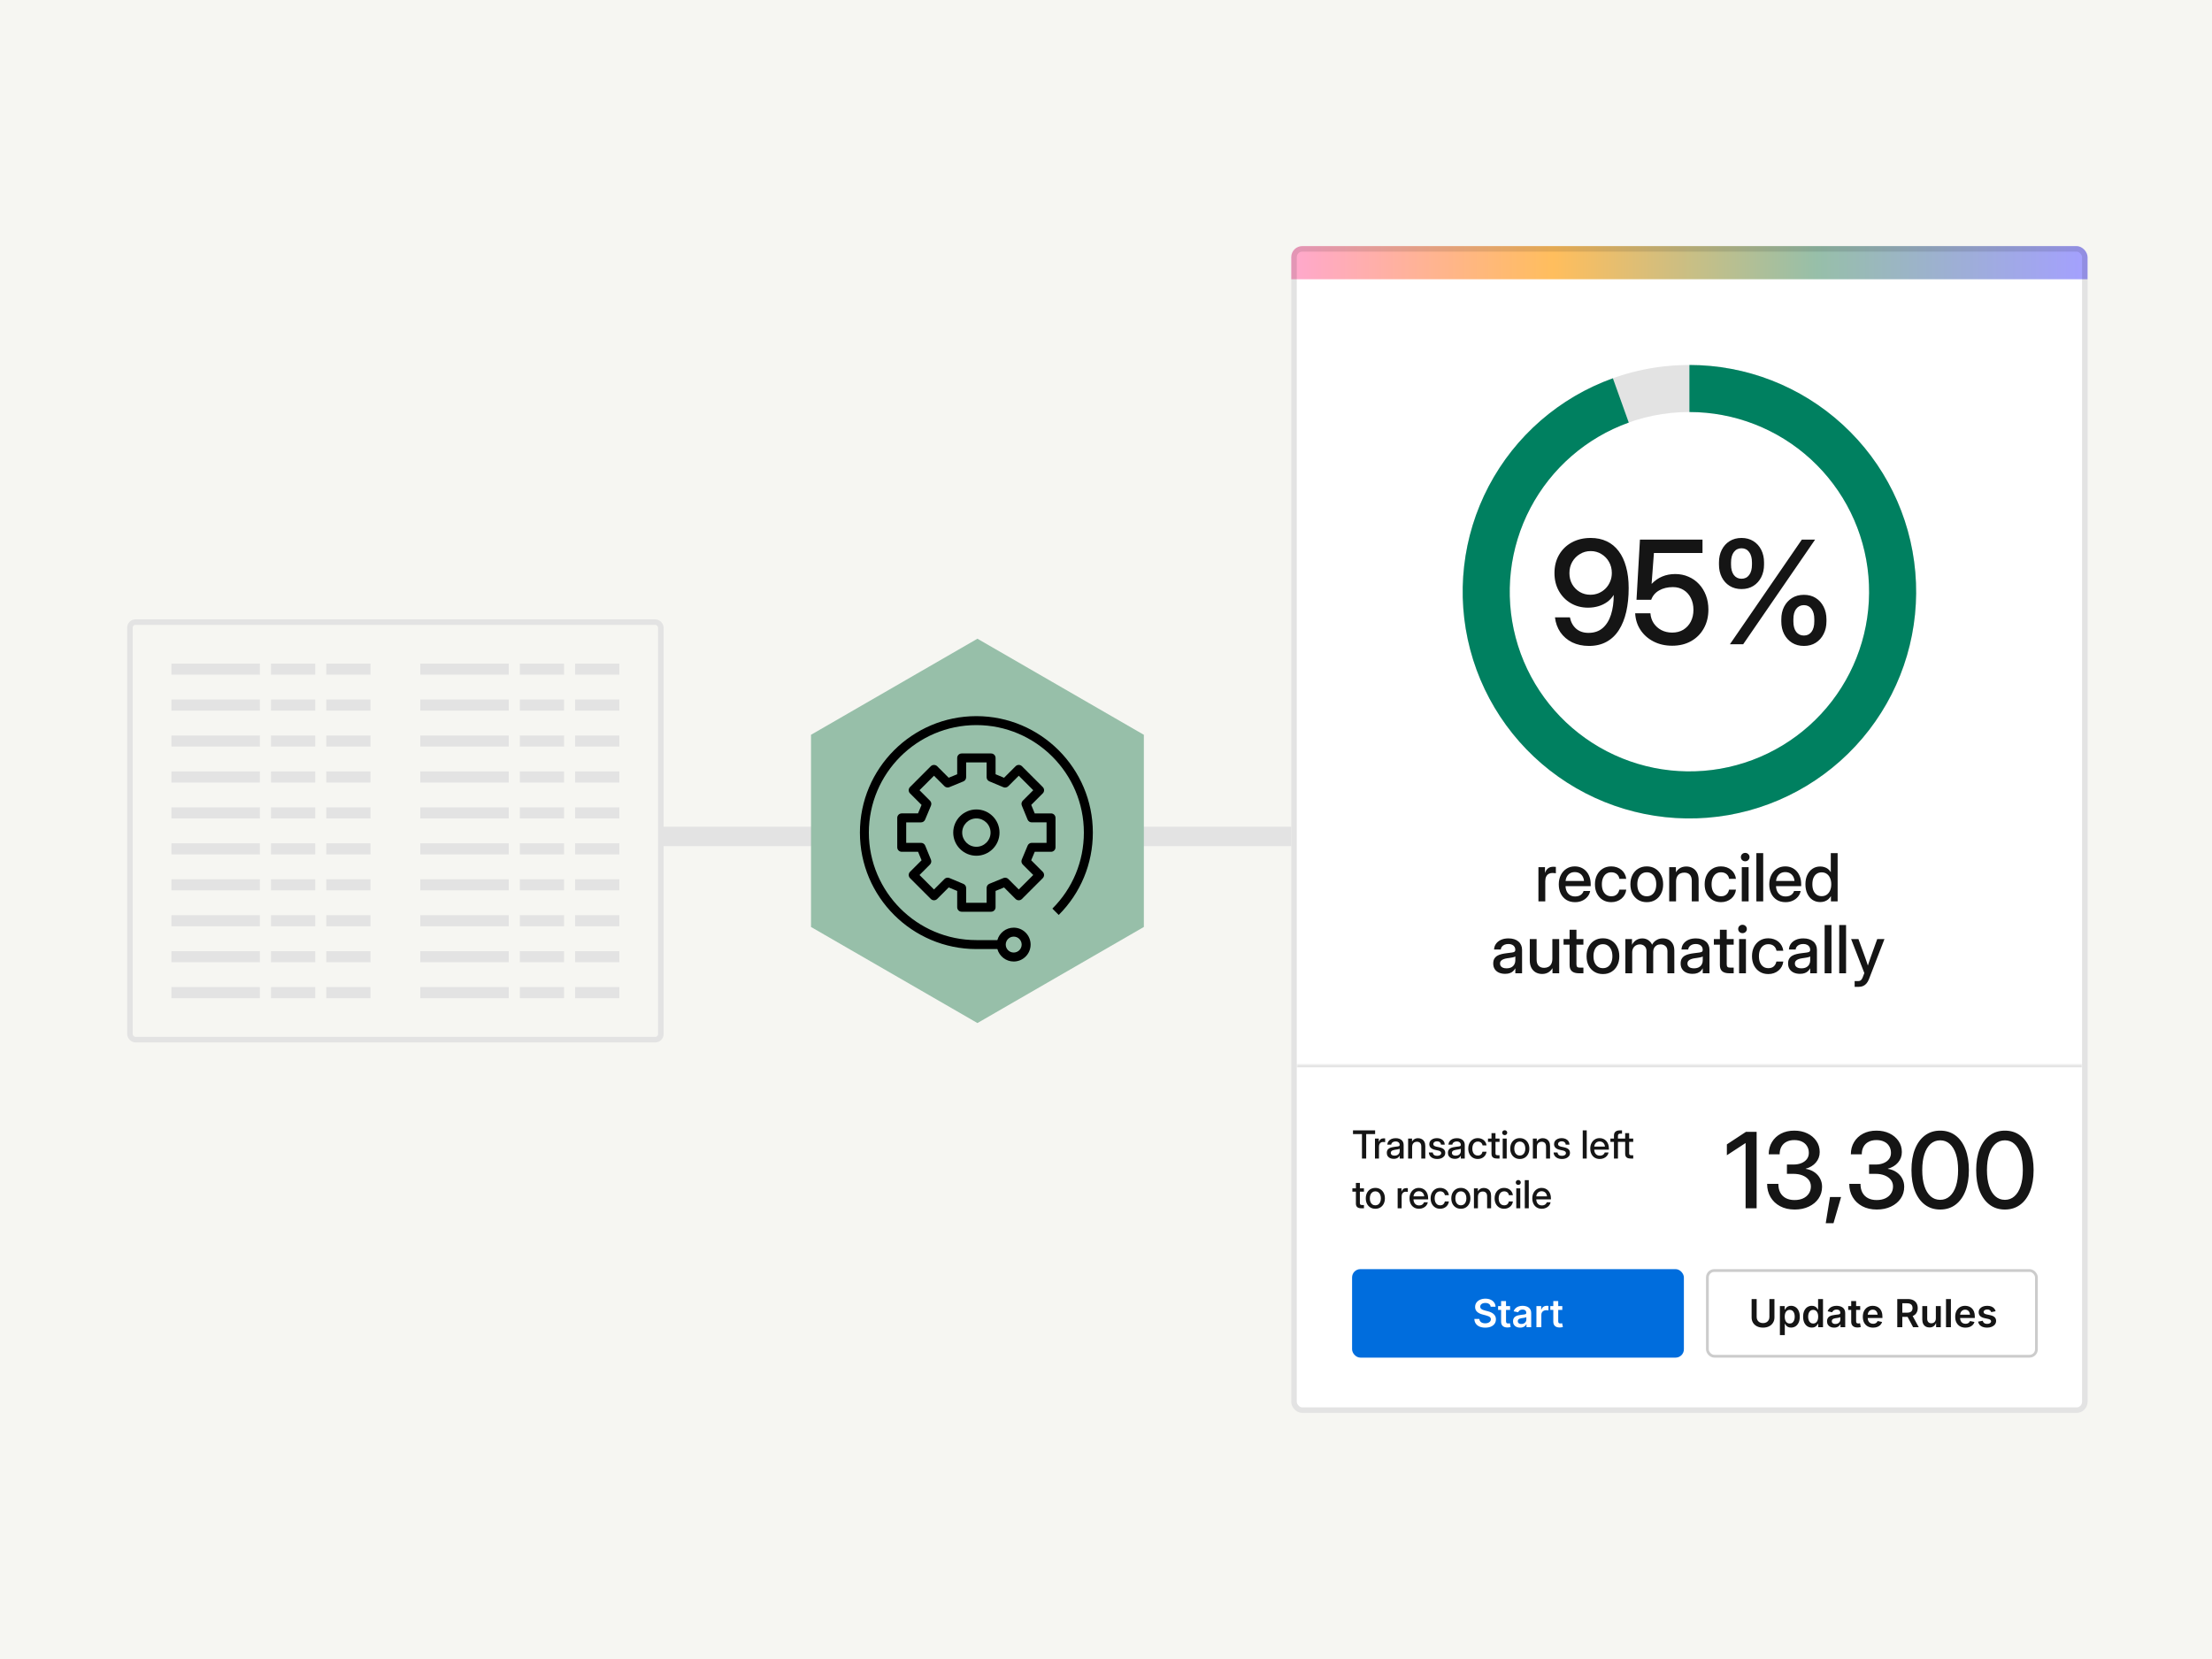 <svg width="800" height="600" viewBox="0 0 800 600" fill="none" xmlns="http://www.w3.org/2000/svg">
<rect width="800" height="600" fill="#F6F6F2"></rect>
<rect x="240" y="299" width="227" height="7" fill="#E3E3E3"></rect>
<g clip-path="url(#clip0_247_24828)">
<rect x="467" y="89" width="288" height="422" rx="4" fill="white"></rect>
<rect width="288" height="12" transform="matrix(-1 0 0 1 755 89)" fill="url(#paint0_linear_247_24828)"></rect>
<path d="M556.395 326V313.625H558.762V315.629H558.809C559.035 314.949 559.391 314.422 559.875 314.047C560.367 313.664 561.008 313.473 561.797 313.473C561.984 313.473 562.156 313.48 562.312 313.496C562.477 313.504 562.605 313.516 562.699 313.531V315.84C562.605 315.816 562.438 315.793 562.195 315.77C561.953 315.738 561.688 315.723 561.398 315.723C560.938 315.723 560.512 315.828 560.121 316.039C559.738 316.25 559.434 316.574 559.207 317.012C558.98 317.449 558.867 318.008 558.867 318.688V326H556.395ZM569.648 326.281C568.422 326.281 567.367 326.004 566.484 325.449C565.609 324.895 564.934 324.133 564.457 323.164C563.988 322.188 563.754 321.078 563.754 319.836C563.754 318.57 564 317.453 564.492 316.484C564.984 315.508 565.664 314.742 566.531 314.188C567.398 313.625 568.395 313.344 569.52 313.344C570.395 313.344 571.184 313.5 571.887 313.812C572.598 314.125 573.207 314.57 573.715 315.148C574.223 315.719 574.613 316.398 574.887 317.188C575.16 317.977 575.297 318.852 575.297 319.812V320.48H564.867V318.605H573.996L572.906 319.18C572.906 318.414 572.77 317.75 572.496 317.188C572.223 316.617 571.832 316.18 571.324 315.875C570.824 315.562 570.23 315.406 569.543 315.406C568.863 315.406 568.273 315.562 567.773 315.875C567.273 316.18 566.883 316.617 566.602 317.188C566.328 317.75 566.191 318.414 566.191 319.18V320.246C566.191 321.027 566.328 321.719 566.602 322.32C566.875 322.914 567.27 323.379 567.785 323.715C568.309 324.051 568.941 324.219 569.684 324.219C570.223 324.219 570.699 324.137 571.113 323.973C571.527 323.801 571.871 323.566 572.145 323.27C572.418 322.973 572.613 322.629 572.73 322.238H575.109C574.961 323.035 574.629 323.738 574.113 324.348C573.605 324.949 572.965 325.422 572.191 325.766C571.426 326.109 570.578 326.281 569.648 326.281ZM582.738 326.281C581.559 326.281 580.527 326.008 579.645 325.461C578.762 324.914 578.07 324.156 577.57 323.188C577.078 322.211 576.832 321.094 576.832 319.836C576.832 318.562 577.078 317.438 577.57 316.461C578.07 315.484 578.762 314.723 579.645 314.176C580.527 313.621 581.559 313.344 582.738 313.344C583.473 313.344 584.152 313.457 584.777 313.684C585.41 313.902 585.965 314.215 586.441 314.621C586.918 315.02 587.301 315.496 587.59 316.051C587.887 316.598 588.074 317.199 588.152 317.855H585.691C585.629 317.504 585.52 317.184 585.363 316.895C585.207 316.605 585.004 316.355 584.754 316.145C584.504 315.934 584.211 315.77 583.875 315.652C583.547 315.535 583.172 315.477 582.75 315.477C582.039 315.477 581.43 315.656 580.922 316.016C580.414 316.375 580.023 316.883 579.75 317.539C579.477 318.188 579.34 318.953 579.34 319.836C579.34 320.711 579.477 321.473 579.75 322.121C580.023 322.762 580.414 323.262 580.922 323.621C581.43 323.973 582.039 324.148 582.75 324.148C583.172 324.148 583.547 324.094 583.875 323.984C584.203 323.867 584.484 323.703 584.719 323.492C584.953 323.281 585.148 323.031 585.305 322.742C585.461 322.445 585.578 322.117 585.656 321.758H588.152C588.082 322.406 587.898 323.004 587.602 323.551C587.312 324.098 586.926 324.578 586.441 324.992C585.965 325.398 585.41 325.715 584.777 325.941C584.152 326.168 583.473 326.281 582.738 326.281ZM595.582 326.281C594.402 326.281 593.367 326.008 592.477 325.461C591.586 324.914 590.891 324.156 590.391 323.188C589.898 322.219 589.652 321.102 589.652 319.836C589.652 318.555 589.898 317.43 590.391 316.461C590.891 315.484 591.586 314.723 592.477 314.176C593.367 313.621 594.402 313.344 595.582 313.344C596.762 313.344 597.793 313.621 598.676 314.176C599.566 314.723 600.258 315.484 600.75 316.461C601.25 317.43 601.5 318.555 601.5 319.836C601.5 321.102 601.25 322.219 600.75 323.188C600.258 324.156 599.566 324.914 598.676 325.461C597.793 326.008 596.762 326.281 595.582 326.281ZM595.582 324.148C596.285 324.148 596.891 323.973 597.398 323.621C597.914 323.262 598.309 322.758 598.582 322.109C598.863 321.461 599.004 320.703 599.004 319.836C599.004 318.945 598.863 318.176 598.582 317.527C598.309 316.879 597.914 316.375 597.398 316.016C596.891 315.656 596.285 315.477 595.582 315.477C594.879 315.477 594.27 315.656 593.754 316.016C593.246 316.367 592.852 316.871 592.57 317.527C592.297 318.176 592.16 318.945 592.16 319.836C592.16 320.711 592.297 321.473 592.57 322.121C592.852 322.762 593.246 323.262 593.754 323.621C594.262 323.973 594.871 324.148 595.582 324.148ZM606.164 318.875V326H603.691V313.625H606.117V316.695H605.543C605.949 315.586 606.512 314.758 607.23 314.211C607.957 313.656 608.832 313.379 609.855 313.379C610.707 313.379 611.469 313.566 612.141 313.941C612.82 314.309 613.355 314.855 613.746 315.582C614.137 316.309 614.332 317.211 614.332 318.289V326H611.859V318.594C611.859 317.602 611.621 316.855 611.145 316.355C610.676 315.848 610.012 315.594 609.152 315.594C608.59 315.594 608.082 315.707 607.629 315.934C607.184 316.16 606.828 316.516 606.562 317C606.297 317.484 606.164 318.109 606.164 318.875ZM622.418 326.281C621.238 326.281 620.207 326.008 619.324 325.461C618.441 324.914 617.75 324.156 617.25 323.188C616.758 322.211 616.512 321.094 616.512 319.836C616.512 318.562 616.758 317.438 617.25 316.461C617.75 315.484 618.441 314.723 619.324 314.176C620.207 313.621 621.238 313.344 622.418 313.344C623.152 313.344 623.832 313.457 624.457 313.684C625.09 313.902 625.645 314.215 626.121 314.621C626.598 315.02 626.98 315.496 627.27 316.051C627.566 316.598 627.754 317.199 627.832 317.855H625.371C625.309 317.504 625.199 317.184 625.043 316.895C624.887 316.605 624.684 316.355 624.434 316.145C624.184 315.934 623.891 315.77 623.555 315.652C623.227 315.535 622.852 315.477 622.43 315.477C621.719 315.477 621.109 315.656 620.602 316.016C620.094 316.375 619.703 316.883 619.43 317.539C619.156 318.188 619.02 318.953 619.02 319.836C619.02 320.711 619.156 321.473 619.43 322.121C619.703 322.762 620.094 323.262 620.602 323.621C621.109 323.973 621.719 324.148 622.43 324.148C622.852 324.148 623.227 324.094 623.555 323.984C623.883 323.867 624.164 323.703 624.398 323.492C624.633 323.281 624.828 323.031 624.984 322.742C625.141 322.445 625.258 322.117 625.336 321.758H627.832C627.762 322.406 627.578 323.004 627.281 323.551C626.992 324.098 626.605 324.578 626.121 324.992C625.645 325.398 625.09 325.715 624.457 325.941C623.832 326.168 623.152 326.281 622.418 326.281ZM629.941 326V313.625H632.414V326H629.941ZM631.172 311.492C630.734 311.492 630.363 311.348 630.059 311.059C629.762 310.762 629.613 310.402 629.613 309.98C629.613 309.551 629.762 309.191 630.059 308.902C630.363 308.605 630.734 308.457 631.172 308.457C631.609 308.457 631.98 308.605 632.285 308.902C632.59 309.191 632.742 309.551 632.742 309.98C632.742 310.402 632.59 310.762 632.285 311.059C631.98 311.348 631.609 311.492 631.172 311.492ZM637.688 308.539V326H635.215V308.539H637.688ZM645.773 326.281C644.547 326.281 643.492 326.004 642.609 325.449C641.734 324.895 641.059 324.133 640.582 323.164C640.113 322.188 639.879 321.078 639.879 319.836C639.879 318.57 640.125 317.453 640.617 316.484C641.109 315.508 641.789 314.742 642.656 314.188C643.523 313.625 644.52 313.344 645.645 313.344C646.52 313.344 647.309 313.5 648.012 313.812C648.723 314.125 649.332 314.57 649.84 315.148C650.348 315.719 650.738 316.398 651.012 317.188C651.285 317.977 651.422 318.852 651.422 319.812V320.48H640.992V318.605H650.121L649.031 319.18C649.031 318.414 648.895 317.75 648.621 317.188C648.348 316.617 647.957 316.18 647.449 315.875C646.949 315.562 646.355 315.406 645.668 315.406C644.988 315.406 644.398 315.562 643.898 315.875C643.398 316.18 643.008 316.617 642.727 317.188C642.453 317.75 642.316 318.414 642.316 319.18V320.246C642.316 321.027 642.453 321.719 642.727 322.32C643 322.914 643.395 323.379 643.91 323.715C644.434 324.051 645.066 324.219 645.809 324.219C646.348 324.219 646.824 324.137 647.238 323.973C647.652 323.801 647.996 323.566 648.27 323.27C648.543 322.973 648.738 322.629 648.855 322.238H651.234C651.086 323.035 650.754 323.738 650.238 324.348C649.73 324.949 649.09 325.422 648.316 325.766C647.551 326.109 646.703 326.281 645.773 326.281ZM658.324 326.246C657.254 326.246 656.312 325.977 655.5 325.438C654.695 324.891 654.07 324.137 653.625 323.176C653.18 322.207 652.957 321.086 652.957 319.812C652.957 318.539 653.18 317.422 653.625 316.461C654.078 315.492 654.707 314.738 655.512 314.199C656.316 313.652 657.25 313.379 658.312 313.379C658.852 313.379 659.359 313.457 659.836 313.613C660.312 313.762 660.742 313.984 661.125 314.281C661.516 314.578 661.844 314.957 662.109 315.418H662.133V308.539H664.605V326H662.18V324.113H662.156C661.875 324.59 661.539 324.988 661.148 325.309C660.758 325.621 660.324 325.855 659.848 326.012C659.371 326.168 658.863 326.246 658.324 326.246ZM658.828 324.113C659.531 324.113 660.141 323.938 660.656 323.586C661.18 323.227 661.582 322.723 661.863 322.074C662.152 321.426 662.297 320.672 662.297 319.812C662.297 318.938 662.152 318.18 661.863 317.539C661.582 316.891 661.18 316.391 660.656 316.039C660.141 315.68 659.531 315.5 658.828 315.5C658.164 315.5 657.578 315.664 657.07 315.992C656.57 316.32 656.176 316.805 655.887 317.445C655.605 318.086 655.465 318.875 655.465 319.812C655.465 320.742 655.605 321.527 655.887 322.168C656.176 322.801 656.57 323.285 657.07 323.621C657.578 323.949 658.164 324.113 658.828 324.113ZM544.336 352.199C543.516 352.199 542.781 352.059 542.133 351.777C541.492 351.496 540.984 351.078 540.609 350.523C540.234 349.969 540.047 349.281 540.047 348.461C540.047 347.758 540.18 347.18 540.445 346.727C540.719 346.273 541.086 345.914 541.547 345.648C542.008 345.383 542.531 345.184 543.117 345.051C543.703 344.91 544.309 344.805 544.934 344.734C545.715 344.633 546.328 344.555 546.773 344.5C547.227 344.438 547.547 344.344 547.734 344.219C547.93 344.086 548.027 343.871 548.027 343.574V343.469C548.027 343.07 547.93 342.719 547.734 342.414C547.539 342.102 547.254 341.855 546.879 341.676C546.504 341.496 546.055 341.406 545.531 341.406C545.008 341.406 544.543 341.492 544.137 341.664C543.738 341.836 543.418 342.074 543.176 342.379C542.941 342.676 542.809 343.016 542.777 343.398H540.352C540.391 342.609 540.629 341.914 541.066 341.312C541.504 340.711 542.105 340.238 542.871 339.895C543.637 339.551 544.535 339.379 545.566 339.379C546.324 339.379 547.008 339.477 547.617 339.672C548.227 339.867 548.742 340.148 549.164 340.516C549.594 340.875 549.918 341.309 550.137 341.816C550.363 342.324 550.477 342.891 550.477 343.516V352H548.039V350.242H547.992C547.82 350.578 547.586 350.895 547.289 351.191C546.992 351.488 546.602 351.73 546.117 351.918C545.641 352.105 545.047 352.199 544.336 352.199ZM544.84 350.207C545.566 350.207 546.164 350.078 546.633 349.82C547.109 349.555 547.461 349.207 547.688 348.777C547.922 348.348 548.039 347.879 548.039 347.371V345.918C547.953 345.988 547.812 346.055 547.617 346.117C547.43 346.172 547.199 346.227 546.926 346.281C546.652 346.328 546.355 346.379 546.035 346.434C545.715 346.488 545.395 346.535 545.074 346.574C544.621 346.637 544.199 346.742 543.809 346.891C543.418 347.031 543.102 347.23 542.859 347.488C542.625 347.746 542.508 348.086 542.508 348.508C542.508 348.859 542.602 349.164 542.789 349.422C542.977 349.672 543.246 349.867 543.598 350.008C543.949 350.141 544.363 350.207 544.84 350.207ZM557.742 352.246C556.898 352.246 556.137 352.062 555.457 351.695C554.777 351.32 554.242 350.77 553.852 350.043C553.461 349.309 553.266 348.406 553.266 347.336V339.625H555.738V347.031C555.738 348.016 555.977 348.762 556.453 349.27C556.93 349.777 557.598 350.031 558.457 350.031C559.012 350.031 559.512 349.918 559.957 349.691C560.41 349.465 560.77 349.109 561.035 348.625C561.301 348.133 561.434 347.508 561.434 346.75V339.625H563.906V352H561.48V348.93H562.055C561.656 350.031 561.094 350.859 560.367 351.414C559.648 351.969 558.773 352.246 557.742 352.246ZM572.66 339.625V341.664H565.488V339.625H572.66ZM567.668 336.25H570.141V348.73C570.141 349.184 570.234 349.504 570.422 349.691C570.617 349.871 570.961 349.961 571.453 349.961C571.641 349.961 571.848 349.961 572.074 349.961C572.301 349.961 572.496 349.961 572.66 349.961V352C572.457 352 572.211 352 571.922 352C571.641 352 571.367 352 571.102 352C569.938 352 569.074 351.758 568.512 351.273C567.949 350.781 567.668 350.039 567.668 349.047V336.25ZM579.727 352.281C578.547 352.281 577.512 352.008 576.621 351.461C575.73 350.914 575.035 350.156 574.535 349.188C574.043 348.219 573.797 347.102 573.797 345.836C573.797 344.555 574.043 343.43 574.535 342.461C575.035 341.484 575.73 340.723 576.621 340.176C577.512 339.621 578.547 339.344 579.727 339.344C580.906 339.344 581.938 339.621 582.82 340.176C583.711 340.723 584.402 341.484 584.895 342.461C585.395 343.43 585.645 344.555 585.645 345.836C585.645 347.102 585.395 348.219 584.895 349.188C584.402 350.156 583.711 350.914 582.82 351.461C581.938 352.008 580.906 352.281 579.727 352.281ZM579.727 350.148C580.43 350.148 581.035 349.973 581.543 349.621C582.059 349.262 582.453 348.758 582.727 348.109C583.008 347.461 583.148 346.703 583.148 345.836C583.148 344.945 583.008 344.176 582.727 343.527C582.453 342.879 582.059 342.375 581.543 342.016C581.035 341.656 580.43 341.477 579.727 341.477C579.023 341.477 578.414 341.656 577.898 342.016C577.391 342.367 576.996 342.871 576.715 343.527C576.441 344.176 576.305 344.945 576.305 345.836C576.305 346.711 576.441 347.473 576.715 348.121C576.996 348.762 577.391 349.262 577.898 349.621C578.406 349.973 579.016 350.148 579.727 350.148ZM587.836 352V339.625H590.238V342.238H590.004C590.238 341.613 590.551 341.09 590.941 340.668C591.34 340.238 591.797 339.918 592.312 339.707C592.828 339.488 593.367 339.379 593.93 339.379C594.891 339.379 595.711 339.656 596.391 340.211C597.078 340.758 597.5 341.434 597.656 342.238H597.27C597.441 341.691 597.719 341.203 598.102 340.773C598.492 340.344 598.969 340.004 599.531 339.754C600.094 339.504 600.719 339.379 601.406 339.379C602.18 339.379 602.879 339.547 603.504 339.883C604.129 340.219 604.625 340.719 604.992 341.383C605.359 342.039 605.543 342.863 605.543 343.855V352H603.059V344.066C603.059 343.184 602.812 342.543 602.32 342.145C601.828 341.746 601.246 341.547 600.574 341.547C600.027 341.547 599.555 341.664 599.156 341.898C598.758 342.133 598.449 342.453 598.23 342.859C598.012 343.266 597.902 343.734 597.902 344.266V352H595.465V343.902C595.465 343.191 595.234 342.621 594.773 342.191C594.32 341.762 593.742 341.547 593.039 341.547C592.562 341.547 592.113 341.66 591.691 341.887C591.277 342.113 590.941 342.449 590.684 342.895C590.434 343.332 590.309 343.879 590.309 344.535V352H587.836ZM612.117 352.199C611.297 352.199 610.562 352.059 609.914 351.777C609.273 351.496 608.766 351.078 608.391 350.523C608.016 349.969 607.828 349.281 607.828 348.461C607.828 347.758 607.961 347.18 608.227 346.727C608.5 346.273 608.867 345.914 609.328 345.648C609.789 345.383 610.312 345.184 610.898 345.051C611.484 344.91 612.09 344.805 612.715 344.734C613.496 344.633 614.109 344.555 614.555 344.5C615.008 344.438 615.328 344.344 615.516 344.219C615.711 344.086 615.809 343.871 615.809 343.574V343.469C615.809 343.07 615.711 342.719 615.516 342.414C615.32 342.102 615.035 341.855 614.66 341.676C614.285 341.496 613.836 341.406 613.312 341.406C612.789 341.406 612.324 341.492 611.918 341.664C611.52 341.836 611.199 342.074 610.957 342.379C610.723 342.676 610.59 343.016 610.559 343.398H608.133C608.172 342.609 608.41 341.914 608.848 341.312C609.285 340.711 609.887 340.238 610.652 339.895C611.418 339.551 612.316 339.379 613.348 339.379C614.105 339.379 614.789 339.477 615.398 339.672C616.008 339.867 616.523 340.148 616.945 340.516C617.375 340.875 617.699 341.309 617.918 341.816C618.145 342.324 618.258 342.891 618.258 343.516V352H615.82V350.242H615.773C615.602 350.578 615.367 350.895 615.07 351.191C614.773 351.488 614.383 351.73 613.898 351.918C613.422 352.105 612.828 352.199 612.117 352.199ZM612.621 350.207C613.348 350.207 613.945 350.078 614.414 349.82C614.891 349.555 615.242 349.207 615.469 348.777C615.703 348.348 615.82 347.879 615.82 347.371V345.918C615.734 345.988 615.594 346.055 615.398 346.117C615.211 346.172 614.98 346.227 614.707 346.281C614.434 346.328 614.137 346.379 613.816 346.434C613.496 346.488 613.176 346.535 612.855 346.574C612.402 346.637 611.98 346.742 611.59 346.891C611.199 347.031 610.883 347.23 610.641 347.488C610.406 347.746 610.289 348.086 610.289 348.508C610.289 348.859 610.383 349.164 610.57 349.422C610.758 349.672 611.027 349.867 611.379 350.008C611.73 350.141 612.145 350.207 612.621 350.207ZM627.012 339.625V341.664H619.84V339.625H627.012ZM622.02 336.25H624.492V348.73C624.492 349.184 624.586 349.504 624.773 349.691C624.969 349.871 625.312 349.961 625.805 349.961C625.992 349.961 626.199 349.961 626.426 349.961C626.652 349.961 626.848 349.961 627.012 349.961V352C626.809 352 626.562 352 626.273 352C625.992 352 625.719 352 625.453 352C624.289 352 623.426 351.758 622.863 351.273C622.301 350.781 622.02 350.039 622.02 349.047V336.25ZM628.969 352V339.625H631.441V352H628.969ZM630.199 337.492C629.762 337.492 629.391 337.348 629.086 337.059C628.789 336.762 628.641 336.402 628.641 335.98C628.641 335.551 628.789 335.191 629.086 334.902C629.391 334.605 629.762 334.457 630.199 334.457C630.637 334.457 631.008 334.605 631.312 334.902C631.617 335.191 631.77 335.551 631.77 335.98C631.77 336.402 631.617 336.762 631.312 337.059C631.008 337.348 630.637 337.492 630.199 337.492ZM639.539 352.281C638.359 352.281 637.328 352.008 636.445 351.461C635.562 350.914 634.871 350.156 634.371 349.188C633.879 348.211 633.633 347.094 633.633 345.836C633.633 344.562 633.879 343.438 634.371 342.461C634.871 341.484 635.562 340.723 636.445 340.176C637.328 339.621 638.359 339.344 639.539 339.344C640.273 339.344 640.953 339.457 641.578 339.684C642.211 339.902 642.766 340.215 643.242 340.621C643.719 341.02 644.102 341.496 644.391 342.051C644.688 342.598 644.875 343.199 644.953 343.855H642.492C642.43 343.504 642.32 343.184 642.164 342.895C642.008 342.605 641.805 342.355 641.555 342.145C641.305 341.934 641.012 341.77 640.676 341.652C640.348 341.535 639.973 341.477 639.551 341.477C638.84 341.477 638.23 341.656 637.723 342.016C637.215 342.375 636.824 342.883 636.551 343.539C636.277 344.188 636.141 344.953 636.141 345.836C636.141 346.711 636.277 347.473 636.551 348.121C636.824 348.762 637.215 349.262 637.723 349.621C638.23 349.973 638.84 350.148 639.551 350.148C639.973 350.148 640.348 350.094 640.676 349.984C641.004 349.867 641.285 349.703 641.52 349.492C641.754 349.281 641.949 349.031 642.105 348.742C642.262 348.445 642.379 348.117 642.457 347.758H644.953C644.883 348.406 644.699 349.004 644.402 349.551C644.113 350.098 643.727 350.578 643.242 350.992C642.766 351.398 642.211 351.715 641.578 351.941C640.953 352.168 640.273 352.281 639.539 352.281ZM650.977 352.199C650.156 352.199 649.422 352.059 648.773 351.777C648.133 351.496 647.625 351.078 647.25 350.523C646.875 349.969 646.688 349.281 646.688 348.461C646.688 347.758 646.82 347.18 647.086 346.727C647.359 346.273 647.727 345.914 648.188 345.648C648.648 345.383 649.172 345.184 649.758 345.051C650.344 344.91 650.949 344.805 651.574 344.734C652.355 344.633 652.969 344.555 653.414 344.5C653.867 344.438 654.188 344.344 654.375 344.219C654.57 344.086 654.668 343.871 654.668 343.574V343.469C654.668 343.07 654.57 342.719 654.375 342.414C654.18 342.102 653.895 341.855 653.52 341.676C653.145 341.496 652.695 341.406 652.172 341.406C651.648 341.406 651.184 341.492 650.777 341.664C650.379 341.836 650.059 342.074 649.816 342.379C649.582 342.676 649.449 343.016 649.418 343.398H646.992C647.031 342.609 647.27 341.914 647.707 341.312C648.145 340.711 648.746 340.238 649.512 339.895C650.277 339.551 651.176 339.379 652.207 339.379C652.965 339.379 653.648 339.477 654.258 339.672C654.867 339.867 655.383 340.148 655.805 340.516C656.234 340.875 656.559 341.309 656.777 341.816C657.004 342.324 657.117 342.891 657.117 343.516V352H654.68V350.242H654.633C654.461 350.578 654.227 350.895 653.93 351.191C653.633 351.488 653.242 351.73 652.758 351.918C652.281 352.105 651.688 352.199 650.977 352.199ZM651.48 350.207C652.207 350.207 652.805 350.078 653.273 349.82C653.75 349.555 654.102 349.207 654.328 348.777C654.562 348.348 654.68 347.879 654.68 347.371V345.918C654.594 345.988 654.453 346.055 654.258 346.117C654.07 346.172 653.84 346.227 653.566 346.281C653.293 346.328 652.996 346.379 652.676 346.434C652.355 346.488 652.035 346.535 651.715 346.574C651.262 346.637 650.84 346.742 650.449 346.891C650.059 347.031 649.742 347.23 649.5 347.488C649.266 347.746 649.148 348.086 649.148 348.508C649.148 348.859 649.242 349.164 649.43 349.422C649.617 349.672 649.887 349.867 650.238 350.008C650.59 350.141 651.004 350.207 651.48 350.207ZM662.379 334.539V352H659.906V334.539H662.379ZM667.652 334.539V352H665.18V334.539H667.652ZM670.758 356.898V354.812H672.094C672.359 354.812 672.586 354.762 672.773 354.66C672.961 354.566 673.129 354.414 673.277 354.203C673.434 353.992 673.574 353.723 673.699 353.395L674.262 351.918L669.48 339.625H672.129L674.602 346.41C674.828 347.051 675.047 347.691 675.258 348.332C675.477 348.965 675.684 349.602 675.879 350.242H675.211C675.406 349.602 675.609 348.965 675.82 348.332C676.039 347.691 676.262 347.051 676.488 346.41L678.926 339.625H681.539L675.914 354.168C675.68 354.77 675.391 355.27 675.047 355.668C674.703 356.074 674.305 356.379 673.852 356.582C673.398 356.793 672.891 356.898 672.328 356.898C672.07 356.898 671.809 356.898 671.543 356.898C671.277 356.898 671.016 356.898 670.758 356.898Z" fill="#151515"></path>
<path d="M574.687 233.609C572.402 233.609 570.371 233.178 568.593 232.314C566.833 231.434 565.411 230.215 564.328 228.658C563.261 227.084 562.609 225.29 562.373 223.275H567.781C568.119 224.985 568.864 226.348 570.015 227.363C571.183 228.379 572.681 228.887 574.509 228.887C576.574 228.887 578.275 228.311 579.613 227.16C580.967 225.992 581.974 224.376 582.634 222.311C583.294 220.245 583.624 217.884 583.624 215.227H583.574C582.981 216.191 582.22 217.012 581.289 217.689C580.358 218.367 579.3 218.883 578.115 219.238C576.93 219.594 575.669 219.771 574.331 219.771C572.012 219.771 569.93 219.23 568.085 218.146C566.257 217.063 564.818 215.582 563.769 213.703C562.72 211.807 562.195 209.666 562.195 207.279C562.195 204.757 562.753 202.54 563.871 200.627C564.988 198.714 566.528 197.225 568.492 196.158C570.472 195.092 572.74 194.559 575.296 194.559C577.48 194.559 579.418 194.965 581.111 195.777C582.803 196.573 584.234 197.749 585.402 199.307C586.587 200.864 587.484 202.768 588.093 205.02C588.72 207.254 589.033 209.81 589.033 212.688C589.033 215.853 588.736 218.722 588.144 221.295C587.552 223.851 586.663 226.051 585.478 227.896C584.293 229.742 582.795 231.155 580.984 232.137C579.19 233.118 577.091 233.609 574.687 233.609ZM575.169 215.1C576.253 215.1 577.26 214.905 578.191 214.516C579.139 214.109 579.968 213.551 580.679 212.84C581.39 212.112 581.94 211.274 582.33 210.326C582.736 209.378 582.939 208.346 582.939 207.229C582.939 205.739 582.6 204.402 581.923 203.217C581.246 202.015 580.324 201.067 579.156 200.373C578.005 199.662 576.718 199.307 575.296 199.307C573.874 199.307 572.58 199.662 571.412 200.373C570.244 201.067 569.313 202.015 568.619 203.217C567.942 204.419 567.603 205.773 567.603 207.279C567.603 208.769 567.933 210.106 568.593 211.291C569.27 212.459 570.184 213.39 571.335 214.084C572.486 214.761 573.764 215.1 575.169 215.1ZM604.764 233.533C602.258 233.533 600.016 233.025 598.035 232.01C596.055 230.994 594.48 229.606 593.312 227.846C592.145 226.085 591.501 224.071 591.383 221.803H596.893C596.994 223.157 597.392 224.359 598.086 225.408C598.797 226.458 599.728 227.287 600.879 227.896C602.03 228.489 603.333 228.785 604.789 228.785C606.312 228.785 607.65 228.438 608.801 227.744C609.952 227.033 610.849 226.06 611.492 224.824C612.135 223.572 612.457 222.15 612.457 220.559C612.457 218.951 612.144 217.529 611.518 216.293C610.908 215.057 610.045 214.092 608.928 213.398C607.811 212.688 606.516 212.332 605.043 212.332C603.113 212.332 601.454 212.73 600.066 213.525C598.678 214.304 597.714 215.438 597.172 216.928H591.865L593.109 195.168H615.732V199.992H598.162L597.324 211.139H597.375C598.509 209.954 599.779 209.074 601.184 208.498C602.605 207.906 604.171 207.609 605.881 207.609C607.607 207.609 609.199 207.931 610.654 208.574C612.127 209.201 613.396 210.089 614.463 211.24C615.546 212.391 616.384 213.754 616.977 215.328C617.569 216.885 617.865 218.595 617.865 220.457C617.865 223.013 617.315 225.273 616.215 227.236C615.132 229.2 613.608 230.74 611.645 231.857C609.681 232.975 607.387 233.533 604.764 233.533ZM629.838 213.043C628.213 213.043 626.783 212.662 625.547 211.9C624.329 211.139 623.381 210.089 622.704 208.752C622.027 207.415 621.688 205.891 621.688 204.182V203.42C621.688 201.71 622.027 200.187 622.704 198.85C623.381 197.512 624.329 196.463 625.547 195.701C626.783 194.939 628.213 194.559 629.838 194.559C631.48 194.559 632.911 194.939 634.129 195.701C635.348 196.463 636.296 197.512 636.973 198.85C637.65 200.187 637.989 201.71 637.989 203.42V204.182C637.989 205.891 637.65 207.415 636.973 208.752C636.296 210.089 635.348 211.139 634.129 211.9C632.911 212.662 631.48 213.043 629.838 213.043ZM629.838 209.311C631.006 209.311 631.929 208.862 632.606 207.965C633.283 207.068 633.622 205.807 633.622 204.182V203.42C633.622 201.812 633.283 200.559 632.606 199.662C631.929 198.748 631.006 198.291 629.838 198.291C628.687 198.291 627.765 198.748 627.071 199.662C626.394 200.559 626.055 201.812 626.055 203.42V204.182C626.055 205.807 626.394 207.068 627.071 207.965C627.765 208.862 628.687 209.311 629.838 209.311ZM652.411 233.609C650.769 233.609 649.338 233.229 648.12 232.467C646.901 231.705 645.945 230.656 645.251 229.318C644.573 227.981 644.235 226.458 644.235 224.748V223.986C644.235 222.277 644.573 220.753 645.251 219.416C645.945 218.079 646.901 217.029 648.12 216.268C649.338 215.506 650.769 215.125 652.411 215.125C654.053 215.125 655.475 215.506 656.676 216.268C657.895 217.029 658.843 218.079 659.52 219.416C660.214 220.753 660.561 222.277 660.561 223.986V224.748C660.561 226.458 660.214 227.981 659.52 229.318C658.843 230.656 657.895 231.705 656.676 232.467C655.475 233.229 654.053 233.609 652.411 233.609ZM652.411 229.852C653.562 229.852 654.476 229.411 655.153 228.531C655.83 227.634 656.169 226.373 656.169 224.748V223.986C656.169 222.361 655.83 221.1 655.153 220.203C654.476 219.306 653.562 218.857 652.411 218.857C651.243 218.857 650.312 219.306 649.618 220.203C648.941 221.1 648.602 222.361 648.602 223.986V224.748C648.602 226.373 648.941 227.634 649.618 228.531C650.312 229.411 651.243 229.852 652.411 229.852ZM625.649 233L651.649 195.168H656.448L630.448 233H625.649Z" fill="#151515"></path>
<path d="M693 214C693 259.287 656.287 296 611 296C565.713 296 529 259.287 529 214C529 168.713 565.713 132 611 132C656.287 132 693 168.713 693 214ZM546.013 214C546.013 249.891 575.109 278.987 611 278.987C646.891 278.987 675.987 249.891 675.987 214C675.987 178.109 646.891 149.013 611 149.013C575.109 149.013 546.013 178.109 546.013 214Z" fill="#E3E3E3"></path>
<path d="M611 132C631.527 132 651.308 139.699 666.434 153.576C681.56 167.453 690.932 186.499 692.696 206.95C694.461 227.402 688.491 247.771 675.966 264.034C663.441 280.297 645.271 291.271 625.047 294.788C604.824 298.304 584.016 294.108 566.736 283.027C549.457 271.946 536.961 254.788 531.719 234.941C526.477 215.094 528.869 194.003 538.423 175.835C547.977 157.666 563.998 143.742 583.32 136.813L589.063 152.828C573.75 158.319 561.053 169.355 553.481 183.753C545.91 198.152 544.014 214.867 548.168 230.596C552.323 246.325 562.226 259.924 575.92 268.705C589.615 277.487 606.105 280.813 622.133 278.026C638.161 275.239 652.56 266.542 662.487 253.653C672.413 240.764 677.145 224.621 675.746 208.413C674.347 192.205 666.92 177.111 654.933 166.113C642.945 155.115 627.268 149.013 611 149.013L611 132Z" fill="#008060"></path>
<mask id="path-9-inside-1_247_24828" fill="white">
<path d="M469 385H753V511H469V385Z"></path>
</mask>
<path d="M469 386H753V384H469V386Z" fill="#E3E3E3" mask="url(#path-9-inside-1_247_24828)"></path>
<path d="M489.328 410.147V408.814H497.333V410.147H494.1V419H492.575V410.147H489.328ZM497.278 419V411.781H498.659V412.95H498.687C498.819 412.554 499.026 412.246 499.309 412.027C499.596 411.804 499.969 411.692 500.43 411.692C500.539 411.692 500.639 411.697 500.73 411.706C500.826 411.711 500.901 411.717 500.956 411.727V413.073C500.901 413.06 500.803 413.046 500.662 413.032C500.521 413.014 500.366 413.005 500.197 413.005C499.928 413.005 499.68 413.066 499.452 413.189C499.229 413.312 499.051 413.502 498.919 413.757C498.787 414.012 498.721 414.338 498.721 414.734V419H497.278ZM504.06 419.116C503.581 419.116 503.153 419.034 502.774 418.87C502.401 418.706 502.104 418.462 501.886 418.139C501.667 417.815 501.558 417.414 501.558 416.936C501.558 416.525 501.635 416.188 501.79 415.924C501.95 415.66 502.164 415.45 502.433 415.295C502.701 415.14 503.007 415.024 503.349 414.946C503.69 414.864 504.044 414.803 504.408 414.762C504.864 414.702 505.222 414.657 505.481 414.625C505.746 414.589 505.933 414.534 506.042 414.461C506.156 414.383 506.213 414.258 506.213 414.085V414.023C506.213 413.791 506.156 413.586 506.042 413.408C505.928 413.226 505.762 413.082 505.543 412.978C505.324 412.873 505.062 412.82 504.757 412.82C504.451 412.82 504.18 412.87 503.943 412.971C503.711 413.071 503.524 413.21 503.383 413.388C503.246 413.561 503.169 413.759 503.15 413.982H501.735C501.758 413.522 501.897 413.117 502.152 412.766C502.408 412.415 502.758 412.139 503.205 411.938C503.652 411.738 504.176 411.638 504.777 411.638C505.219 411.638 505.618 411.695 505.974 411.809C506.329 411.923 506.63 412.087 506.876 412.301C507.127 412.51 507.316 412.763 507.443 413.06C507.576 413.356 507.642 413.686 507.642 414.051V419H506.22V417.975H506.192C506.092 418.171 505.955 418.355 505.782 418.528C505.609 418.701 505.381 418.843 505.099 418.952C504.821 419.062 504.474 419.116 504.06 419.116ZM504.354 417.954C504.777 417.954 505.126 417.879 505.399 417.729C505.677 417.574 505.882 417.371 506.015 417.12C506.151 416.869 506.22 416.596 506.22 416.3V415.452C506.17 415.493 506.088 415.532 505.974 415.568C505.864 415.6 505.73 415.632 505.57 415.664C505.411 415.691 505.238 415.721 505.051 415.753C504.864 415.785 504.677 415.812 504.49 415.835C504.226 415.871 503.98 415.933 503.752 416.02C503.524 416.102 503.34 416.218 503.198 416.368C503.062 416.519 502.993 416.717 502.993 416.963C502.993 417.168 503.048 417.346 503.157 417.496C503.267 417.642 503.424 417.756 503.629 417.838C503.834 417.915 504.076 417.954 504.354 417.954ZM510.711 414.844V419H509.269V411.781H510.684V413.572H510.349C510.586 412.925 510.914 412.442 511.333 412.123C511.757 411.799 512.267 411.638 512.864 411.638C513.361 411.638 513.805 411.747 514.197 411.966C514.594 412.18 514.906 412.499 515.134 412.923C515.362 413.347 515.476 413.873 515.476 414.502V419H514.033V414.68C514.033 414.101 513.894 413.666 513.616 413.374C513.343 413.078 512.955 412.93 512.454 412.93C512.126 412.93 511.83 412.996 511.565 413.128C511.306 413.26 511.098 413.467 510.943 413.75C510.788 414.033 510.711 414.397 510.711 414.844ZM519.775 419.171C519.224 419.171 518.727 419.082 518.285 418.904C517.843 418.727 517.488 418.462 517.219 418.111C516.95 417.76 516.797 417.325 516.761 416.806H518.183C518.224 417.193 518.376 417.494 518.641 417.708C518.91 417.918 519.279 418.022 519.748 418.022C520.208 418.022 520.571 417.929 520.835 417.742C521.099 417.555 521.231 417.318 521.231 417.031C521.231 416.785 521.136 416.589 520.944 416.443C520.757 416.293 520.507 416.184 520.192 416.115L518.996 415.849C518.317 415.698 517.802 415.45 517.451 415.104C517.1 414.757 516.925 414.317 516.925 413.784C516.925 413.356 517.039 412.98 517.267 412.656C517.499 412.333 517.823 412.08 518.237 411.897C518.652 411.715 519.135 411.624 519.687 411.624C520.229 411.624 520.71 411.72 521.129 411.911C521.553 412.103 521.885 412.374 522.127 412.725C522.373 413.076 522.503 413.495 522.517 413.982H521.136C521.131 413.632 520.999 413.342 520.739 413.114C520.479 412.882 520.135 412.766 519.707 412.766C519.297 412.766 518.971 412.861 518.729 413.053C518.488 413.244 518.367 413.479 518.367 413.757C518.367 414.003 518.458 414.201 518.641 414.352C518.827 414.502 519.083 414.614 519.406 414.687L520.637 414.96C521.343 415.115 521.86 415.354 522.188 415.678C522.521 416.001 522.688 416.425 522.688 416.949C522.688 417.41 522.56 417.806 522.305 418.139C522.054 418.467 521.71 418.722 521.272 418.904C520.835 419.082 520.336 419.171 519.775 419.171ZM526.167 419.116C525.688 419.116 525.26 419.034 524.882 418.87C524.508 418.706 524.212 418.462 523.993 418.139C523.774 417.815 523.665 417.414 523.665 416.936C523.665 416.525 523.743 416.188 523.897 415.924C524.057 415.66 524.271 415.45 524.54 415.295C524.809 415.14 525.114 415.024 525.456 414.946C525.798 414.864 526.151 414.803 526.516 414.762C526.971 414.702 527.329 414.657 527.589 414.625C527.853 414.589 528.04 414.534 528.149 414.461C528.263 414.383 528.32 414.258 528.32 414.085V414.023C528.32 413.791 528.263 413.586 528.149 413.408C528.035 413.226 527.869 413.082 527.65 412.978C527.432 412.873 527.17 412.82 526.864 412.82C526.559 412.82 526.288 412.87 526.051 412.971C525.818 413.071 525.632 413.21 525.49 413.388C525.354 413.561 525.276 413.759 525.258 413.982H523.843C523.866 413.522 524.005 413.117 524.26 412.766C524.515 412.415 524.866 412.139 525.312 411.938C525.759 411.738 526.283 411.638 526.885 411.638C527.327 411.638 527.726 411.695 528.081 411.809C528.437 411.923 528.737 412.087 528.983 412.301C529.234 412.51 529.423 412.763 529.551 413.06C529.683 413.356 529.749 413.686 529.749 414.051V419H528.327V417.975H528.3C528.2 418.171 528.063 418.355 527.89 418.528C527.716 418.701 527.489 418.843 527.206 418.952C526.928 419.062 526.582 419.116 526.167 419.116ZM526.461 417.954C526.885 417.954 527.233 417.879 527.507 417.729C527.785 417.574 527.99 417.371 528.122 417.12C528.259 416.869 528.327 416.596 528.327 416.3V415.452C528.277 415.493 528.195 415.532 528.081 415.568C527.972 415.6 527.837 415.632 527.678 415.664C527.518 415.691 527.345 415.721 527.158 415.753C526.971 415.785 526.785 415.812 526.598 415.835C526.333 415.871 526.087 415.933 525.859 416.02C525.632 416.102 525.447 416.218 525.306 416.368C525.169 416.519 525.101 416.717 525.101 416.963C525.101 417.168 525.155 417.346 525.265 417.496C525.374 417.642 525.531 417.756 525.736 417.838C525.941 417.915 526.183 417.954 526.461 417.954ZM534.466 419.164C533.778 419.164 533.176 419.005 532.661 418.686C532.146 418.367 531.743 417.924 531.451 417.359C531.164 416.79 531.021 416.138 531.021 415.404C531.021 414.661 531.164 414.005 531.451 413.436C531.743 412.866 532.146 412.422 532.661 412.103C533.176 411.779 533.778 411.617 534.466 411.617C534.894 411.617 535.291 411.683 535.655 411.815C536.024 411.943 536.348 412.125 536.626 412.362C536.904 412.595 537.127 412.873 537.296 413.196C537.469 413.515 537.578 413.866 537.624 414.249H536.188C536.152 414.044 536.088 413.857 535.997 413.688C535.906 413.52 535.787 413.374 535.642 413.251C535.496 413.128 535.325 413.032 535.129 412.964C534.938 412.896 534.719 412.861 534.473 412.861C534.058 412.861 533.702 412.966 533.406 413.176C533.11 413.385 532.882 413.682 532.723 414.064C532.563 414.443 532.483 414.889 532.483 415.404C532.483 415.915 532.563 416.359 532.723 416.737C532.882 417.111 533.11 417.403 533.406 417.612C533.702 417.817 534.058 417.92 534.473 417.92C534.719 417.92 534.938 417.888 535.129 417.824C535.32 417.756 535.484 417.66 535.621 417.537C535.758 417.414 535.872 417.268 535.963 417.1C536.054 416.926 536.122 416.735 536.168 416.525H537.624C537.583 416.904 537.476 417.252 537.303 417.571C537.134 417.89 536.909 418.171 536.626 418.412C536.348 418.649 536.024 418.834 535.655 418.966C535.291 419.098 534.894 419.164 534.466 419.164ZM542.334 411.781V412.971H538.15V411.781H542.334ZM539.422 409.812H540.864V417.093C540.864 417.357 540.919 417.544 541.028 417.653C541.142 417.758 541.343 417.811 541.63 417.811C541.739 417.811 541.86 417.811 541.992 417.811C542.124 417.811 542.238 417.811 542.334 417.811V419C542.215 419 542.072 419 541.903 419C541.739 419 541.58 419 541.425 419C540.746 419 540.242 418.859 539.914 418.576C539.586 418.289 539.422 417.856 539.422 417.277V409.812ZM543.476 419V411.781H544.918V419H543.476ZM544.193 410.537C543.938 410.537 543.722 410.453 543.544 410.284C543.371 410.111 543.284 409.901 543.284 409.655C543.284 409.405 543.371 409.195 543.544 409.026C543.722 408.853 543.938 408.767 544.193 408.767C544.449 408.767 544.665 408.853 544.843 409.026C545.021 409.195 545.109 409.405 545.109 409.655C545.109 409.901 545.021 410.111 544.843 410.284C544.665 410.453 544.449 410.537 544.193 410.537ZM549.655 419.164C548.967 419.164 548.363 419.005 547.844 418.686C547.324 418.367 546.919 417.924 546.627 417.359C546.34 416.794 546.196 416.143 546.196 415.404C546.196 414.657 546.34 414.001 546.627 413.436C546.919 412.866 547.324 412.422 547.844 412.103C548.363 411.779 548.967 411.617 549.655 411.617C550.343 411.617 550.945 411.779 551.46 412.103C551.979 412.422 552.383 412.866 552.67 413.436C552.962 414.001 553.107 414.657 553.107 415.404C553.107 416.143 552.962 416.794 552.67 417.359C552.383 417.924 551.979 418.367 551.46 418.686C550.945 419.005 550.343 419.164 549.655 419.164ZM549.655 417.92C550.065 417.92 550.419 417.817 550.715 417.612C551.016 417.403 551.246 417.109 551.405 416.73C551.569 416.352 551.651 415.91 551.651 415.404C551.651 414.885 551.569 414.436 551.405 414.058C551.246 413.679 551.016 413.385 550.715 413.176C550.419 412.966 550.065 412.861 549.655 412.861C549.245 412.861 548.89 412.966 548.589 413.176C548.293 413.381 548.062 413.675 547.898 414.058C547.739 414.436 547.659 414.885 547.659 415.404C547.659 415.915 547.739 416.359 547.898 416.737C548.062 417.111 548.293 417.403 548.589 417.612C548.885 417.817 549.241 417.92 549.655 417.92ZM555.828 414.844V419H554.386V411.781H555.801V413.572H555.466C555.703 412.925 556.031 412.442 556.45 412.123C556.874 411.799 557.384 411.638 557.981 411.638C558.478 411.638 558.923 411.747 559.314 411.966C559.711 412.18 560.023 412.499 560.251 412.923C560.479 413.347 560.593 413.873 560.593 414.502V419H559.15V414.68C559.15 414.101 559.011 413.666 558.733 413.374C558.46 413.078 558.073 412.93 557.571 412.93C557.243 412.93 556.947 412.996 556.683 413.128C556.423 413.26 556.215 413.467 556.061 413.75C555.906 414.033 555.828 414.397 555.828 414.844ZM564.893 419.171C564.341 419.171 563.844 419.082 563.402 418.904C562.96 418.727 562.605 418.462 562.336 418.111C562.067 417.76 561.914 417.325 561.878 416.806H563.3C563.341 417.193 563.493 417.494 563.758 417.708C564.027 417.918 564.396 418.022 564.865 418.022C565.326 418.022 565.688 417.929 565.952 417.742C566.216 417.555 566.349 417.318 566.349 417.031C566.349 416.785 566.253 416.589 566.062 416.443C565.875 416.293 565.624 416.184 565.31 416.115L564.113 415.849C563.434 415.698 562.919 415.45 562.568 415.104C562.217 414.757 562.042 414.317 562.042 413.784C562.042 413.356 562.156 412.98 562.384 412.656C562.616 412.333 562.94 412.08 563.354 411.897C563.769 411.715 564.252 411.624 564.804 411.624C565.346 411.624 565.827 411.72 566.246 411.911C566.67 412.103 567.003 412.374 567.244 412.725C567.49 413.076 567.62 413.495 567.634 413.982H566.253C566.248 413.632 566.116 413.342 565.856 413.114C565.597 412.882 565.253 412.766 564.824 412.766C564.414 412.766 564.088 412.861 563.847 413.053C563.605 413.244 563.484 413.479 563.484 413.757C563.484 414.003 563.576 414.201 563.758 414.352C563.945 414.502 564.2 414.614 564.523 414.687L565.754 414.96C566.46 415.115 566.978 415.354 567.306 415.678C567.638 416.001 567.805 416.425 567.805 416.949C567.805 417.41 567.677 417.806 567.422 418.139C567.171 418.467 566.827 418.722 566.39 418.904C565.952 419.082 565.453 419.171 564.893 419.171ZM573.861 408.814V419H572.419V408.814H573.861ZM578.578 419.164C577.863 419.164 577.247 419.002 576.732 418.679C576.222 418.355 575.828 417.911 575.55 417.346C575.276 416.776 575.14 416.129 575.14 415.404C575.14 414.666 575.283 414.014 575.57 413.449C575.857 412.88 576.254 412.433 576.76 412.109C577.266 411.781 577.847 411.617 578.503 411.617C579.013 411.617 579.474 411.708 579.884 411.891C580.299 412.073 580.654 412.333 580.95 412.67C581.246 413.003 581.474 413.399 581.634 413.859C581.793 414.32 581.873 414.83 581.873 415.391V415.78H575.789V414.687H581.114L580.479 415.021C580.479 414.575 580.399 414.188 580.239 413.859C580.08 413.527 579.852 413.271 579.556 413.094C579.264 412.911 578.918 412.82 578.517 412.82C578.12 412.82 577.776 412.911 577.484 413.094C577.193 413.271 576.965 413.527 576.801 413.859C576.641 414.188 576.562 414.575 576.562 415.021V415.644C576.562 416.099 576.641 416.503 576.801 416.854C576.96 417.2 577.19 417.471 577.491 417.667C577.797 417.863 578.166 417.961 578.599 417.961C578.913 417.961 579.191 417.913 579.433 417.817C579.674 417.717 579.875 417.58 580.034 417.407C580.194 417.234 580.308 417.034 580.376 416.806H581.764C581.677 417.271 581.483 417.681 581.183 418.036C580.886 418.387 580.513 418.663 580.062 418.863C579.615 419.064 579.12 419.164 578.578 419.164ZM586.624 411.781V412.971H582.42V411.781H586.624ZM583.712 419V410.612C583.712 410.229 583.792 409.906 583.951 409.642C584.115 409.373 584.35 409.168 584.655 409.026C584.961 408.885 585.33 408.814 585.763 408.814C585.95 408.814 586.125 408.814 586.289 408.814C586.458 408.814 586.569 408.814 586.624 408.814V410.004C586.578 410.004 586.483 410.004 586.337 410.004C586.191 410.004 586.073 410.004 585.981 410.004C585.685 410.004 585.473 410.07 585.346 410.202C585.218 410.33 585.154 410.544 585.154 410.845V419H583.712ZM590.678 411.781V412.971H586.494V411.781H590.678ZM587.766 409.812H589.208V417.093C589.208 417.357 589.263 417.544 589.372 417.653C589.486 417.758 589.687 417.811 589.974 417.811C590.083 417.811 590.204 417.811 590.336 417.811C590.468 417.811 590.582 417.811 590.678 417.811V419C590.559 419 590.416 419 590.247 419C590.083 419 589.924 419 589.769 419C589.09 419 588.586 418.859 588.258 418.576C587.93 418.289 587.766 417.856 587.766 417.277V409.812ZM493.293 429.781V430.971H489.109V429.781H493.293ZM490.381 427.812H491.823V435.093C491.823 435.357 491.878 435.544 491.987 435.653C492.101 435.758 492.302 435.811 492.589 435.811C492.698 435.811 492.819 435.811 492.951 435.811C493.083 435.811 493.197 435.811 493.293 435.811V437C493.174 437 493.031 437 492.862 437C492.698 437 492.539 437 492.384 437C491.705 437 491.201 436.859 490.873 436.576C490.545 436.289 490.381 435.856 490.381 435.277V427.812ZM497.415 437.164C496.727 437.164 496.123 437.005 495.604 436.686C495.084 436.367 494.678 435.924 494.387 435.359C494.1 434.794 493.956 434.143 493.956 433.404C493.956 432.657 494.1 432.001 494.387 431.436C494.678 430.866 495.084 430.422 495.604 430.103C496.123 429.779 496.727 429.617 497.415 429.617C498.103 429.617 498.705 429.779 499.22 430.103C499.739 430.422 500.143 430.866 500.43 431.436C500.721 432.001 500.867 432.657 500.867 433.404C500.867 434.143 500.721 434.794 500.43 435.359C500.143 435.924 499.739 436.367 499.22 436.686C498.705 437.005 498.103 437.164 497.415 437.164ZM497.415 435.92C497.825 435.92 498.178 435.817 498.475 435.612C498.775 435.403 499.006 435.109 499.165 434.73C499.329 434.352 499.411 433.91 499.411 433.404C499.411 432.885 499.329 432.436 499.165 432.058C499.006 431.679 498.775 431.385 498.475 431.176C498.178 430.966 497.825 430.861 497.415 430.861C497.005 430.861 496.649 430.966 496.349 431.176C496.052 431.381 495.822 431.675 495.658 432.058C495.499 432.436 495.419 432.885 495.419 433.404C495.419 433.915 495.499 434.359 495.658 434.737C495.822 435.111 496.052 435.403 496.349 435.612C496.645 435.817 497 435.92 497.415 435.92ZM505.481 437V429.781H506.862V430.95H506.89C507.022 430.554 507.229 430.246 507.512 430.027C507.799 429.804 508.173 429.692 508.633 429.692C508.742 429.692 508.842 429.697 508.934 429.706C509.029 429.711 509.104 429.717 509.159 429.727V431.073C509.104 431.06 509.007 431.046 508.865 431.032C508.724 431.014 508.569 431.005 508.4 431.005C508.132 431.005 507.883 431.066 507.655 431.189C507.432 431.312 507.254 431.502 507.122 431.757C506.99 432.012 506.924 432.338 506.924 432.734V437H505.481ZM513.213 437.164C512.497 437.164 511.882 437.002 511.367 436.679C510.857 436.355 510.463 435.911 510.185 435.346C509.911 434.776 509.774 434.129 509.774 433.404C509.774 432.666 509.918 432.014 510.205 431.449C510.492 430.88 510.889 430.433 511.395 430.109C511.9 429.781 512.481 429.617 513.138 429.617C513.648 429.617 514.108 429.708 514.519 429.891C514.933 430.073 515.289 430.333 515.585 430.67C515.881 431.003 516.109 431.399 516.269 431.859C516.428 432.32 516.508 432.83 516.508 433.391V433.78H510.424V432.687H515.749L515.113 433.021C515.113 432.575 515.034 432.188 514.874 431.859C514.715 431.527 514.487 431.271 514.19 431.094C513.899 430.911 513.552 430.82 513.151 430.82C512.755 430.82 512.411 430.911 512.119 431.094C511.827 431.271 511.6 431.527 511.436 431.859C511.276 432.188 511.196 432.575 511.196 433.021V433.644C511.196 434.099 511.276 434.503 511.436 434.854C511.595 435.2 511.825 435.471 512.126 435.667C512.431 435.863 512.8 435.961 513.233 435.961C513.548 435.961 513.826 435.913 514.067 435.817C514.309 435.717 514.509 435.58 514.669 435.407C514.828 435.234 514.942 435.034 515.011 434.806H516.398C516.312 435.271 516.118 435.681 515.817 436.036C515.521 436.387 515.147 436.663 514.696 436.863C514.25 437.064 513.755 437.164 513.213 437.164ZM520.849 437.164C520.16 437.164 519.559 437.005 519.044 436.686C518.529 436.367 518.126 435.924 517.834 435.359C517.547 434.79 517.403 434.138 517.403 433.404C517.403 432.661 517.547 432.005 517.834 431.436C518.126 430.866 518.529 430.422 519.044 430.103C519.559 429.779 520.16 429.617 520.849 429.617C521.277 429.617 521.674 429.683 522.038 429.815C522.407 429.943 522.731 430.125 523.009 430.362C523.287 430.595 523.51 430.873 523.679 431.196C523.852 431.515 523.961 431.866 524.007 432.249H522.571C522.535 432.044 522.471 431.857 522.38 431.688C522.289 431.52 522.17 431.374 522.024 431.251C521.879 431.128 521.708 431.032 521.512 430.964C521.32 430.896 521.102 430.861 520.855 430.861C520.441 430.861 520.085 430.966 519.789 431.176C519.493 431.385 519.265 431.682 519.105 432.064C518.946 432.443 518.866 432.889 518.866 433.404C518.866 433.915 518.946 434.359 519.105 434.737C519.265 435.111 519.493 435.403 519.789 435.612C520.085 435.817 520.441 435.92 520.855 435.92C521.102 435.92 521.32 435.888 521.512 435.824C521.703 435.756 521.867 435.66 522.004 435.537C522.141 435.414 522.255 435.268 522.346 435.1C522.437 434.926 522.505 434.735 522.551 434.525H524.007C523.966 434.904 523.859 435.252 523.686 435.571C523.517 435.89 523.291 436.171 523.009 436.412C522.731 436.649 522.407 436.834 522.038 436.966C521.674 437.098 521.277 437.164 520.849 437.164ZM528.341 437.164C527.653 437.164 527.049 437.005 526.529 436.686C526.01 436.367 525.604 435.924 525.312 435.359C525.025 434.794 524.882 434.143 524.882 433.404C524.882 432.657 525.025 432.001 525.312 431.436C525.604 430.866 526.01 430.422 526.529 430.103C527.049 429.779 527.653 429.617 528.341 429.617C529.029 429.617 529.631 429.779 530.146 430.103C530.665 430.422 531.068 430.866 531.355 431.436C531.647 432.001 531.793 432.657 531.793 433.404C531.793 434.143 531.647 434.794 531.355 435.359C531.068 435.924 530.665 436.367 530.146 436.686C529.631 437.005 529.029 437.164 528.341 437.164ZM528.341 435.92C528.751 435.92 529.104 435.817 529.4 435.612C529.701 435.403 529.931 435.109 530.091 434.73C530.255 434.352 530.337 433.91 530.337 433.404C530.337 432.885 530.255 432.436 530.091 432.058C529.931 431.679 529.701 431.385 529.4 431.176C529.104 430.966 528.751 430.861 528.341 430.861C527.931 430.861 527.575 430.966 527.274 431.176C526.978 431.381 526.748 431.675 526.584 432.058C526.424 432.436 526.345 432.885 526.345 433.404C526.345 433.915 526.424 434.359 526.584 434.737C526.748 435.111 526.978 435.403 527.274 435.612C527.571 435.817 527.926 435.92 528.341 435.92ZM534.514 432.844V437H533.071V429.781H534.486V431.572H534.151C534.388 430.925 534.716 430.442 535.136 430.123C535.56 429.799 536.07 429.638 536.667 429.638C537.164 429.638 537.608 429.747 538 429.966C538.396 430.18 538.709 430.499 538.937 430.923C539.164 431.347 539.278 431.873 539.278 432.502V437H537.836V432.68C537.836 432.101 537.697 431.666 537.419 431.374C537.146 431.078 536.758 430.93 536.257 430.93C535.929 430.93 535.632 430.996 535.368 431.128C535.108 431.26 534.901 431.467 534.746 431.75C534.591 432.033 534.514 432.397 534.514 432.844ZM543.995 437.164C543.307 437.164 542.705 437.005 542.19 436.686C541.675 436.367 541.272 435.924 540.98 435.359C540.693 434.79 540.55 434.138 540.55 433.404C540.55 432.661 540.693 432.005 540.98 431.436C541.272 430.866 541.675 430.422 542.19 430.103C542.705 429.779 543.307 429.617 543.995 429.617C544.424 429.617 544.82 429.683 545.185 429.815C545.554 429.943 545.877 430.125 546.155 430.362C546.433 430.595 546.657 430.873 546.825 431.196C546.998 431.515 547.108 431.866 547.153 432.249H545.718C545.681 432.044 545.618 431.857 545.526 431.688C545.435 431.52 545.317 431.374 545.171 431.251C545.025 431.128 544.854 431.032 544.658 430.964C544.467 430.896 544.248 430.861 544.002 430.861C543.587 430.861 543.232 430.966 542.936 431.176C542.639 431.385 542.411 431.682 542.252 432.064C542.092 432.443 542.013 432.889 542.013 433.404C542.013 433.915 542.092 434.359 542.252 434.737C542.411 435.111 542.639 435.403 542.936 435.612C543.232 435.817 543.587 435.92 544.002 435.92C544.248 435.92 544.467 435.888 544.658 435.824C544.85 435.756 545.014 435.66 545.15 435.537C545.287 435.414 545.401 435.268 545.492 435.1C545.583 434.926 545.652 434.735 545.697 434.525H547.153C547.112 434.904 547.005 435.252 546.832 435.571C546.663 435.89 546.438 436.171 546.155 436.412C545.877 436.649 545.554 436.834 545.185 436.966C544.82 437.098 544.424 437.164 543.995 437.164ZM548.384 437V429.781H549.826V437H548.384ZM549.102 428.537C548.846 428.537 548.63 428.453 548.452 428.284C548.279 428.111 548.192 427.901 548.192 427.655C548.192 427.405 548.279 427.195 548.452 427.026C548.63 426.853 548.846 426.767 549.102 426.767C549.357 426.767 549.573 426.853 549.751 427.026C549.929 427.195 550.018 427.405 550.018 427.655C550.018 427.901 549.929 428.111 549.751 428.284C549.573 428.453 549.357 428.537 549.102 428.537ZM552.902 426.814V437H551.46V426.814H552.902ZM557.619 437.164C556.904 437.164 556.288 437.002 555.773 436.679C555.263 436.355 554.869 435.911 554.591 435.346C554.317 434.776 554.181 434.129 554.181 433.404C554.181 432.666 554.324 432.014 554.611 431.449C554.898 430.88 555.295 430.433 555.801 430.109C556.307 429.781 556.888 429.617 557.544 429.617C558.054 429.617 558.515 429.708 558.925 429.891C559.34 430.073 559.695 430.333 559.991 430.67C560.287 431.003 560.515 431.399 560.675 431.859C560.834 432.32 560.914 432.83 560.914 433.391V433.78H554.83V432.687H560.155L559.52 433.021C559.52 432.575 559.44 432.188 559.28 431.859C559.121 431.527 558.893 431.271 558.597 431.094C558.305 430.911 557.959 430.82 557.558 430.82C557.161 430.82 556.817 430.911 556.525 431.094C556.234 431.271 556.006 431.527 555.842 431.859C555.682 432.188 555.603 432.575 555.603 433.021V433.644C555.603 434.099 555.682 434.503 555.842 434.854C556.001 435.2 556.231 435.471 556.532 435.667C556.838 435.863 557.207 435.961 557.64 435.961C557.954 435.961 558.232 435.913 558.474 435.817C558.715 435.717 558.916 435.58 559.075 435.407C559.235 435.234 559.349 435.034 559.417 434.806H560.805C560.718 435.271 560.524 435.681 560.224 436.036C559.927 436.387 559.554 436.663 559.103 436.863C558.656 437.064 558.161 437.164 557.619 437.164Z" fill="#151515"></path>
<path d="M635.309 409.354V437H631.32V413.398H631.301L624.547 417.814V413.881L631.431 409.354H635.309ZM649.086 437.445C647.058 437.445 645.295 437.043 643.798 436.239C642.302 435.435 641.145 434.334 640.329 432.937C639.512 431.539 639.104 429.949 639.104 428.168H643.167C643.167 429.393 643.396 430.444 643.854 431.322C644.324 432.188 644.998 432.856 645.876 433.326C646.755 433.784 647.8 434.013 649.012 434.013C650.187 434.013 651.214 433.815 652.092 433.419C652.983 433.011 653.676 432.436 654.17 431.693C654.678 430.951 654.931 430.085 654.931 429.096C654.931 428.18 654.665 427.382 654.133 426.702C653.601 426.022 652.859 425.49 651.907 425.106C650.954 424.723 649.841 424.531 648.567 424.531H646.266V421.173H648.567C649.693 421.173 650.676 421 651.517 420.653C652.358 420.307 653.014 419.818 653.484 419.188C653.954 418.557 654.189 417.814 654.189 416.961C654.189 416.008 653.966 415.186 653.521 414.493C653.088 413.788 652.476 413.25 651.684 412.879C650.905 412.508 649.983 412.322 648.919 412.322C647.831 412.322 646.891 412.533 646.099 412.953C645.307 413.361 644.695 413.955 644.262 414.734C643.842 415.501 643.631 416.417 643.631 417.48H639.679C639.679 415.811 640.069 414.332 640.848 413.046C641.627 411.747 642.71 410.733 644.095 410.003C645.481 409.273 647.095 408.908 648.938 408.908C650.694 408.908 652.265 409.242 653.651 409.91C655.036 410.578 656.125 411.493 656.916 412.656C657.721 413.807 658.123 415.136 658.123 416.646C658.123 418.093 657.665 419.354 656.749 420.431C655.834 421.507 654.603 422.255 653.057 422.676V422.731C654.269 422.917 655.315 423.319 656.193 423.938C657.083 424.544 657.77 425.304 658.252 426.22C658.735 427.123 658.976 428.118 658.976 429.207C658.976 430.803 658.549 432.225 657.696 433.475C656.842 434.712 655.667 435.683 654.17 436.388C652.686 437.093 650.991 437.445 649.086 437.445ZM660.303 442.399L661.843 432.918H665.851L663.105 442.399H660.303ZM678.793 437.445C676.765 437.445 675.002 437.043 673.505 436.239C672.008 435.435 670.852 434.334 670.035 432.937C669.219 431.539 668.811 429.949 668.811 428.168H672.874C672.874 429.393 673.103 430.444 673.561 431.322C674.031 432.188 674.705 432.856 675.583 433.326C676.461 433.784 677.507 434.013 678.719 434.013C679.894 434.013 680.921 433.815 681.799 433.419C682.69 433.011 683.382 432.436 683.877 431.693C684.384 430.951 684.638 430.085 684.638 429.096C684.638 428.18 684.372 427.382 683.84 426.702C683.308 426.022 682.566 425.49 681.614 425.106C680.661 424.723 679.548 424.531 678.274 424.531H675.973V421.173H678.274C679.399 421.173 680.383 421 681.224 420.653C682.065 420.307 682.721 419.818 683.191 419.188C683.661 418.557 683.896 417.814 683.896 416.961C683.896 416.008 683.673 415.186 683.228 414.493C682.795 413.788 682.183 413.25 681.391 412.879C680.612 412.508 679.69 412.322 678.626 412.322C677.538 412.322 676.598 412.533 675.806 412.953C675.014 413.361 674.402 413.955 673.969 414.734C673.548 415.501 673.338 416.417 673.338 417.48H669.386C669.386 415.811 669.776 414.332 670.555 413.046C671.334 411.747 672.417 410.733 673.802 410.003C675.187 409.273 676.802 408.908 678.645 408.908C680.401 408.908 681.972 409.242 683.358 409.91C684.743 410.578 685.832 411.493 686.623 412.656C687.427 413.807 687.829 415.136 687.829 416.646C687.829 418.093 687.372 419.354 686.456 420.431C685.541 421.507 684.31 422.255 682.764 422.676V422.731C683.976 422.917 685.021 423.319 685.9 423.938C686.79 424.544 687.477 425.304 687.959 426.22C688.442 427.123 688.683 428.118 688.683 429.207C688.683 430.803 688.256 432.225 687.403 433.475C686.549 434.712 685.374 435.683 683.877 436.388C682.393 437.093 680.698 437.445 678.793 437.445ZM701.699 437.445C699.559 437.445 697.716 436.864 696.17 435.701C694.624 434.538 693.424 432.893 692.57 430.766C691.729 428.638 691.309 426.115 691.309 423.195C691.309 420.264 691.729 417.734 692.57 415.606C693.412 413.479 694.605 411.834 696.151 410.671C697.71 409.496 699.559 408.908 701.699 408.908C703.827 408.908 705.67 409.49 707.229 410.652C708.787 411.815 709.981 413.466 710.81 415.606C711.651 417.734 712.071 420.264 712.071 423.195C712.071 426.115 711.651 428.638 710.81 430.766C709.981 432.893 708.787 434.538 707.229 435.701C705.67 436.864 703.827 437.445 701.699 437.445ZM701.699 433.938C703.035 433.938 704.186 433.506 705.151 432.64C706.128 431.774 706.876 430.543 707.396 428.947C707.915 427.339 708.175 425.422 708.175 423.195C708.175 420.956 707.915 419.033 707.396 417.425C706.876 415.817 706.128 414.58 705.151 413.714C704.186 412.848 703.035 412.415 701.699 412.415C700.351 412.415 699.188 412.848 698.211 413.714C697.246 414.58 696.504 415.817 695.984 417.425C695.465 419.033 695.205 420.956 695.205 423.195C695.205 425.422 695.465 427.339 695.984 428.947C696.504 430.543 697.246 431.774 698.211 432.64C699.188 433.506 700.351 433.938 701.699 433.938ZM725.106 437.445C722.966 437.445 721.123 436.864 719.577 435.701C718.031 434.538 716.831 432.893 715.978 430.766C715.136 428.638 714.716 426.115 714.716 423.195C714.716 420.264 715.136 417.734 715.978 415.606C716.819 413.479 718.012 411.834 719.559 410.671C721.117 409.496 722.966 408.908 725.106 408.908C727.234 408.908 729.077 409.49 730.636 410.652C732.194 411.815 733.388 413.466 734.217 415.606C735.058 417.734 735.479 420.264 735.479 423.195C735.479 426.115 735.058 428.638 734.217 430.766C733.388 432.893 732.194 434.538 730.636 435.701C729.077 436.864 727.234 437.445 725.106 437.445ZM725.106 433.938C726.442 433.938 727.593 433.506 728.558 432.64C729.535 431.774 730.283 430.543 730.803 428.947C731.322 427.339 731.582 425.422 731.582 423.195C731.582 420.956 731.322 419.033 730.803 417.425C730.283 415.817 729.535 414.58 728.558 413.714C727.593 412.848 726.442 412.415 725.106 412.415C723.758 412.415 722.595 412.848 721.618 413.714C720.653 414.58 719.911 415.817 719.392 417.425C718.872 419.033 718.612 420.956 718.612 423.195C718.612 425.422 718.872 427.339 719.392 428.947C719.911 430.543 720.653 431.774 721.618 432.64C722.595 433.506 723.758 433.938 725.106 433.938Z" fill="#151515"></path>
<rect x="489" y="459" width="120" height="32" rx="3" fill="#006DDD"></rect>
<path d="M537.165 480.157C536.377 480.157 535.691 480.034 535.107 479.788C534.529 479.542 534.075 479.184 533.747 478.715C533.419 478.245 533.241 477.676 533.214 477.006H535.012C535.044 477.361 535.155 477.658 535.347 477.895C535.538 478.132 535.791 478.309 536.105 478.428C536.42 478.542 536.769 478.599 537.151 478.599C537.552 478.599 537.906 478.537 538.211 478.414C538.521 478.291 538.762 478.12 538.936 477.901C539.109 477.678 539.195 477.421 539.195 477.129C539.195 476.865 539.118 476.646 538.963 476.473C538.812 476.299 538.598 476.154 538.32 476.035C538.047 475.912 537.726 475.805 537.356 475.714L536.201 475.413C535.349 475.194 534.684 474.864 534.205 474.422C533.731 473.98 533.494 473.399 533.494 472.679C533.494 472.077 533.656 471.551 533.979 471.1C534.303 470.648 534.745 470.3 535.306 470.054C535.866 469.803 536.502 469.678 537.213 469.678C537.938 469.678 538.573 469.803 539.12 470.054C539.667 470.304 540.093 470.651 540.398 471.093C540.708 471.535 540.87 472.038 540.884 472.604H539.113C539.068 472.166 538.872 471.829 538.525 471.592C538.184 471.35 537.737 471.229 537.186 471.229C536.803 471.229 536.472 471.289 536.194 471.407C535.921 471.521 535.709 471.678 535.559 471.879C535.413 472.079 535.34 472.31 535.34 472.569C535.34 472.852 535.426 473.084 535.6 473.267C535.777 473.449 535.998 473.595 536.263 473.704C536.532 473.813 536.803 473.902 537.076 473.971L538.026 474.217C538.405 474.308 538.771 474.429 539.127 474.579C539.482 474.729 539.801 474.921 540.084 475.153C540.371 475.381 540.599 475.659 540.768 475.987C540.936 476.315 541.021 476.701 541.021 477.143C541.021 477.74 540.868 478.266 540.562 478.722C540.257 479.173 539.817 479.526 539.243 479.781C538.669 480.032 537.976 480.157 537.165 480.157ZM546.147 472.357V473.752H541.807V472.357H546.147ZM542.894 470.539H544.671V477.847C544.671 478.125 544.73 478.33 544.849 478.462C544.967 478.59 545.161 478.653 545.43 478.653C545.512 478.653 545.619 478.644 545.751 478.626C545.888 478.603 545.997 478.583 546.079 478.564L546.359 479.938C546.163 479.998 545.963 480.039 545.758 480.062C545.553 480.089 545.357 480.103 545.17 480.103C544.436 480.103 543.873 479.92 543.481 479.556C543.09 479.191 542.894 478.672 542.894 477.997V470.539ZM549.764 480.157C549.281 480.157 548.845 480.071 548.458 479.897C548.071 479.72 547.765 479.46 547.542 479.118C547.319 478.776 547.207 478.355 547.207 477.854C547.207 477.421 547.287 477.063 547.446 476.78C547.61 476.498 547.829 476.272 548.103 476.104C548.381 475.935 548.693 475.807 549.039 475.721C549.385 475.634 549.745 475.573 550.119 475.536C550.561 475.486 550.921 475.443 551.199 475.406C551.477 475.37 551.68 475.311 551.808 475.229C551.94 475.146 552.006 475.019 552.006 474.846V474.812C552.006 474.561 551.956 474.349 551.855 474.176C551.755 473.998 551.605 473.864 551.404 473.772C551.208 473.677 550.965 473.629 550.673 473.629C550.377 473.629 550.119 473.674 549.9 473.766C549.686 473.857 549.511 473.975 549.374 474.121C549.237 474.267 549.137 474.424 549.073 474.593L547.426 474.258C547.576 473.807 547.809 473.435 548.123 473.144C548.438 472.847 548.811 472.626 549.244 472.48C549.682 472.335 550.156 472.262 550.666 472.262C551.026 472.262 551.388 472.305 551.753 472.392C552.122 472.474 552.459 472.615 552.765 472.815C553.07 473.016 553.316 473.285 553.503 473.622C553.69 473.959 553.783 474.383 553.783 474.894V480H552.081V478.947H552.013C551.899 479.161 551.742 479.362 551.541 479.549C551.345 479.731 551.099 479.879 550.803 479.993C550.511 480.103 550.165 480.157 549.764 480.157ZM550.222 478.838C550.591 478.838 550.908 478.765 551.172 478.619C551.441 478.473 551.648 478.282 551.794 478.045C551.944 477.803 552.02 477.541 552.02 477.259V476.356C551.96 476.402 551.86 476.445 551.719 476.486C551.582 476.527 551.427 476.564 551.254 476.596C551.085 476.628 550.917 476.655 550.748 476.678C550.584 476.701 550.445 476.719 550.331 476.732C550.067 476.769 549.827 476.828 549.613 476.91C549.399 476.992 549.23 477.108 549.107 477.259C548.989 477.405 548.93 477.596 548.93 477.833C548.93 478.052 548.984 478.236 549.094 478.387C549.208 478.533 549.36 478.644 549.552 478.722C549.748 478.799 549.971 478.838 550.222 478.838ZM555.67 480V472.357H557.393V473.636H557.475C557.611 473.194 557.851 472.854 558.192 472.617C558.534 472.376 558.924 472.255 559.361 472.255C559.462 472.255 559.573 472.259 559.696 472.269C559.819 472.278 559.924 472.289 560.011 472.303V473.937C559.938 473.914 559.819 473.893 559.655 473.875C559.491 473.857 559.329 473.848 559.17 473.848C558.842 473.848 558.546 473.918 558.281 474.06C558.021 474.201 557.816 474.397 557.666 474.647C557.52 474.894 557.447 475.178 557.447 475.502V480H555.67ZM565.028 472.357V473.752H560.688V472.357H565.028ZM561.774 470.539H563.552V477.847C563.552 478.125 563.611 478.33 563.729 478.462C563.848 478.59 564.042 478.653 564.311 478.653C564.393 478.653 564.5 478.644 564.632 478.626C564.769 478.603 564.878 478.583 564.96 478.564L565.24 479.938C565.044 479.998 564.844 480.039 564.639 480.062C564.434 480.089 564.238 480.103 564.051 480.103C563.317 480.103 562.754 479.92 562.362 479.556C561.97 479.191 561.774 478.672 561.774 477.997V470.539Z" fill="white"></path>
<rect x="617.5" y="459.5" width="119" height="31" rx="2.5" stroke="black" stroke-opacity="0.2"></rect>
<path d="M637.625 480.15C636.796 480.15 636.071 479.995 635.451 479.686C634.831 479.371 634.351 478.938 634.009 478.387C633.667 477.831 633.496 477.19 633.496 476.466V469.814H635.321V476.315C635.321 476.739 635.415 477.118 635.602 477.45C635.793 477.783 636.06 478.045 636.401 478.236C636.748 478.423 637.156 478.517 637.625 478.517C638.094 478.517 638.5 478.423 638.842 478.236C639.188 478.045 639.455 477.783 639.642 477.45C639.833 477.118 639.929 476.739 639.929 476.315V469.814H641.754V476.466C641.754 477.19 641.581 477.831 641.234 478.387C640.893 478.938 640.412 479.371 639.792 479.686C639.177 479.995 638.454 480.15 637.625 480.15ZM643.723 482.857V472.357H645.459V473.622H645.575C645.666 473.44 645.796 473.244 645.965 473.034C646.133 472.825 646.361 472.645 646.648 472.494C646.94 472.339 647.312 472.262 647.763 472.262C648.355 472.262 648.888 472.412 649.362 472.713C649.836 473.014 650.212 473.458 650.49 474.046C650.773 474.629 650.914 475.345 650.914 476.192C650.914 477.031 650.777 477.744 650.504 478.332C650.23 478.92 649.854 479.369 649.376 479.679C648.902 479.984 648.362 480.137 647.756 480.137C647.323 480.137 646.961 480.064 646.669 479.918C646.377 479.768 646.145 479.588 645.972 479.378C645.799 479.168 645.666 478.972 645.575 478.79H645.5V482.857H643.723ZM647.277 478.674C647.674 478.674 648.007 478.567 648.275 478.353C648.544 478.134 648.747 477.838 648.884 477.464C649.021 477.086 649.089 476.66 649.089 476.186C649.089 475.712 649.021 475.29 648.884 474.921C648.752 474.547 648.551 474.256 648.282 474.046C648.013 473.832 647.678 473.725 647.277 473.725C646.885 473.725 646.555 473.827 646.286 474.032C646.017 474.237 645.812 474.524 645.671 474.894C645.534 475.258 645.466 475.689 645.466 476.186C645.466 476.682 645.534 477.118 645.671 477.491C645.812 477.865 646.017 478.157 646.286 478.366C646.56 478.571 646.89 478.674 647.277 478.674ZM655.275 480.137C654.674 480.137 654.134 479.984 653.655 479.679C653.181 479.369 652.808 478.92 652.534 478.332C652.261 477.744 652.124 477.031 652.124 476.192C652.124 475.345 652.263 474.629 652.541 474.046C652.824 473.458 653.202 473.014 653.676 472.713C654.154 472.412 654.685 472.262 655.269 472.262C655.724 472.262 656.096 472.339 656.383 472.494C656.674 472.645 656.905 472.825 657.073 473.034C657.246 473.244 657.376 473.44 657.463 473.622H657.538V469.814H659.315V480H657.572V478.79H657.463C657.372 478.972 657.237 479.168 657.06 479.378C656.886 479.588 656.656 479.768 656.369 479.918C656.082 480.064 655.717 480.137 655.275 480.137ZM655.761 478.674C656.148 478.674 656.476 478.571 656.745 478.366C657.014 478.157 657.219 477.865 657.36 477.491C657.502 477.118 657.572 476.682 657.572 476.186C657.572 475.689 657.502 475.258 657.36 474.894C657.224 474.524 657.019 474.237 656.745 474.032C656.476 473.827 656.148 473.725 655.761 473.725C655.36 473.725 655.025 473.832 654.756 474.046C654.487 474.256 654.284 474.547 654.147 474.921C654.011 475.29 653.942 475.712 653.942 476.186C653.942 476.66 654.011 477.086 654.147 477.464C654.284 477.838 654.487 478.134 654.756 478.353C655.029 478.567 655.364 478.674 655.761 478.674ZM663.328 480.157C662.845 480.157 662.41 480.071 662.022 479.897C661.635 479.72 661.33 479.46 661.106 479.118C660.883 478.776 660.771 478.355 660.771 477.854C660.771 477.421 660.851 477.063 661.011 476.78C661.175 476.498 661.394 476.272 661.667 476.104C661.945 475.935 662.257 475.807 662.604 475.721C662.95 475.634 663.31 475.573 663.684 475.536C664.126 475.486 664.486 475.443 664.764 475.406C665.042 475.37 665.244 475.311 665.372 475.229C665.504 475.146 665.57 475.019 665.57 474.846V474.812C665.57 474.561 665.52 474.349 665.42 474.176C665.32 473.998 665.169 473.864 664.969 473.772C664.773 473.677 664.529 473.629 664.237 473.629C663.941 473.629 663.684 473.674 663.465 473.766C663.251 473.857 663.075 473.975 662.938 474.121C662.802 474.267 662.701 474.424 662.638 474.593L660.99 474.258C661.141 473.807 661.373 473.435 661.688 473.144C662.002 472.847 662.376 472.626 662.809 472.48C663.246 472.335 663.72 472.262 664.23 472.262C664.59 472.262 664.953 472.305 665.317 472.392C665.687 472.474 666.024 472.615 666.329 472.815C666.634 473.016 666.881 473.285 667.067 473.622C667.254 473.959 667.348 474.383 667.348 474.894V480H665.646V478.947H665.577C665.463 479.161 665.306 479.362 665.105 479.549C664.91 479.731 664.663 479.879 664.367 479.993C664.076 480.103 663.729 480.157 663.328 480.157ZM663.786 478.838C664.155 478.838 664.472 478.765 664.736 478.619C665.005 478.473 665.213 478.282 665.358 478.045C665.509 477.803 665.584 477.541 665.584 477.259V476.356C665.525 476.402 665.424 476.445 665.283 476.486C665.146 476.527 664.992 476.564 664.818 476.596C664.65 476.628 664.481 476.655 664.312 476.678C664.148 476.701 664.009 476.719 663.896 476.732C663.631 476.769 663.392 476.828 663.178 476.91C662.964 476.992 662.795 477.108 662.672 477.259C662.553 477.405 662.494 477.596 662.494 477.833C662.494 478.052 662.549 478.236 662.658 478.387C662.772 478.533 662.925 478.644 663.116 478.722C663.312 478.799 663.535 478.838 663.786 478.838ZM672.769 472.357V473.752H668.428V472.357H672.769ZM669.515 470.539H671.292V477.847C671.292 478.125 671.351 478.33 671.47 478.462C671.588 478.59 671.782 478.653 672.051 478.653C672.133 478.653 672.24 478.644 672.372 478.626C672.509 478.603 672.618 478.583 672.7 478.564L672.98 479.938C672.785 479.998 672.584 480.039 672.379 480.062C672.174 480.089 671.978 480.103 671.791 480.103C671.057 480.103 670.494 479.92 670.103 479.556C669.711 479.191 669.515 478.672 669.515 477.997V470.539ZM677.424 480.157C676.654 480.157 675.991 479.995 675.435 479.672C674.883 479.348 674.457 478.893 674.156 478.305C673.86 477.717 673.712 477.024 673.712 476.227C673.712 475.438 673.858 474.748 674.149 474.155C674.446 473.563 674.863 473.1 675.4 472.768C675.943 472.43 676.578 472.262 677.308 472.262C677.772 472.262 678.215 472.337 678.634 472.487C679.058 472.638 679.431 472.87 679.755 473.185C680.083 473.499 680.338 473.9 680.521 474.388C680.707 474.871 680.801 475.447 680.801 476.117V476.678H674.553V475.468H679.919L679.085 475.823C679.085 475.395 679.019 475.019 678.887 474.695C678.755 474.367 678.556 474.112 678.292 473.93C678.032 473.747 677.706 473.656 677.314 473.656C676.923 473.656 676.59 473.75 676.316 473.937C676.043 474.119 675.833 474.365 675.688 474.675C675.546 474.98 675.476 475.322 675.476 475.7V476.534C675.476 477.017 675.558 477.425 675.722 477.758C675.886 478.09 676.116 478.341 676.412 478.51C676.708 478.678 677.052 478.763 677.444 478.763C677.704 478.763 677.939 478.726 678.148 478.653C678.363 478.576 678.547 478.464 678.702 478.318C678.857 478.168 678.973 477.986 679.051 477.771L680.685 478.106C680.562 478.517 680.352 478.877 680.056 479.187C679.759 479.492 679.388 479.731 678.941 479.904C678.499 480.073 677.993 480.157 677.424 480.157ZM686.174 480V469.814H689.981C690.761 469.814 691.417 469.951 691.95 470.225C692.483 470.498 692.887 470.881 693.16 471.373C693.434 471.861 693.57 472.428 693.57 473.075C693.57 473.722 693.431 474.285 693.153 474.764C692.88 475.242 692.474 475.611 691.937 475.871C691.399 476.131 690.738 476.261 689.954 476.261H687.233V474.75H689.715C690.175 474.75 690.551 474.686 690.843 474.559C691.134 474.426 691.351 474.235 691.492 473.984C691.633 473.734 691.704 473.431 691.704 473.075C691.704 472.711 691.633 472.401 691.492 472.146C691.351 471.886 691.132 471.688 690.836 471.551C690.544 471.414 690.166 471.346 689.701 471.346H687.999V480H686.174ZM691.902 480L689.428 475.379H691.424L693.946 480H691.902ZM697.843 480.096C697.319 480.096 696.858 479.984 696.462 479.761C696.07 479.537 695.765 479.212 695.546 478.783C695.332 478.35 695.225 477.828 695.225 477.218V472.357H697.002V476.944C697.002 477.455 697.134 477.856 697.398 478.147C697.667 478.439 698.034 478.585 698.499 478.585C698.813 478.585 699.094 478.517 699.34 478.38C699.586 478.243 699.777 478.043 699.914 477.778C700.055 477.514 700.126 477.2 700.126 476.835V472.357H701.91V480H700.222L700.201 478.113H700.338C700.124 478.779 699.807 479.275 699.388 479.604C698.968 479.932 698.453 480.096 697.843 480.096ZM705.574 469.814V480H703.797V469.814H705.574ZM710.838 480.157C710.068 480.157 709.405 479.995 708.849 479.672C708.297 479.348 707.871 478.893 707.57 478.305C707.274 477.717 707.126 477.024 707.126 476.227C707.126 475.438 707.272 474.748 707.563 474.155C707.86 473.563 708.277 473.1 708.814 472.768C709.357 472.43 709.993 472.262 710.722 472.262C711.187 472.262 711.629 472.337 712.048 472.487C712.472 472.638 712.845 472.87 713.169 473.185C713.497 473.499 713.752 473.9 713.935 474.388C714.121 474.871 714.215 475.447 714.215 476.117V476.678H707.967V475.468H713.333L712.499 475.823C712.499 475.395 712.433 475.019 712.301 474.695C712.169 474.367 711.97 474.112 711.706 473.93C711.446 473.747 711.12 473.656 710.729 473.656C710.337 473.656 710.004 473.75 709.73 473.937C709.457 474.119 709.247 474.365 709.102 474.675C708.96 474.98 708.89 475.322 708.89 475.7V476.534C708.89 477.017 708.972 477.425 709.136 477.758C709.3 478.09 709.53 478.341 709.826 478.51C710.122 478.678 710.466 478.763 710.858 478.763C711.118 478.763 711.353 478.726 711.562 478.653C711.777 478.576 711.961 478.464 712.116 478.318C712.271 478.168 712.387 477.986 712.465 477.771L714.099 478.106C713.976 478.517 713.766 478.877 713.47 479.187C713.174 479.492 712.802 479.731 712.355 479.904C711.913 480.073 711.408 480.157 710.838 480.157ZM718.638 480.157C718.05 480.157 717.53 480.073 717.079 479.904C716.628 479.736 716.257 479.49 715.965 479.166C715.678 478.842 715.491 478.451 715.404 477.99L717.065 477.676C717.17 478.054 717.355 478.337 717.619 478.523C717.888 478.706 718.239 478.797 718.672 478.797C719.109 478.797 719.456 478.71 719.711 478.537C719.971 478.359 720.101 478.141 720.101 477.881C720.101 477.662 720.016 477.482 719.848 477.341C719.679 477.195 719.419 477.083 719.068 477.006L717.763 476.726C717.043 476.571 716.505 476.315 716.149 475.96C715.794 475.604 715.616 475.146 715.616 474.586C715.616 474.112 715.746 473.702 716.006 473.355C716.266 473.009 716.626 472.74 717.086 472.549C717.551 472.357 718.089 472.262 718.699 472.262C719.278 472.262 719.775 472.344 720.189 472.508C720.609 472.672 720.946 472.902 721.201 473.198C721.461 473.49 721.641 473.834 721.741 474.23L720.155 474.545C720.069 474.276 719.911 474.05 719.684 473.868C719.456 473.681 719.134 473.588 718.72 473.588C718.341 473.588 718.025 473.672 717.77 473.841C717.519 474.005 717.394 474.217 717.394 474.477C717.394 474.7 717.478 474.884 717.646 475.03C717.815 475.176 718.093 475.29 718.48 475.372L719.779 475.646C720.504 475.8 721.042 476.049 721.393 476.391C721.743 476.732 721.919 477.172 721.919 477.71C721.919 478.193 721.78 478.619 721.502 478.988C721.224 479.353 720.837 479.64 720.34 479.85C719.848 480.055 719.28 480.157 718.638 480.157Z" fill="#151515"></path>
</g>
<rect x="468" y="90" width="286" height="420" rx="3" stroke="black" stroke-opacity="0.11" stroke-width="2"></rect>
<path d="M353.5 231L413.689 265.75V335.25L353.5 370L293.311 335.25V265.75L353.5 231Z" fill="#97BFA9"></path>
<path d="M366.62 347.74C363.808 347.74 361.431 345.828 360.716 343.24H353.12C329.895 343.24 311 324.344 311 301.12C311 277.896 329.895 259 353.12 259C376.344 259 395.24 277.896 395.24 301.12C395.24 312.365 390.857 322.945 382.906 330.905L380.61 328.61C387.954 321.266 391.996 311.501 391.996 301.12C391.996 279.682 374.553 262.24 353.115 262.24C331.677 262.24 314.236 279.682 314.236 301.12C314.236 322.558 331.677 340 353.115 340H360.711C361.422 337.413 363.803 335.5 366.616 335.5C369.991 335.5 372.735 338.245 372.735 341.62C372.735 344.995 369.995 347.74 366.62 347.74ZM366.62 338.74C365.032 338.74 363.74 340.032 363.74 341.62C363.74 343.209 365.032 344.5 366.62 344.5C368.209 344.5 369.5 343.209 369.5 341.62C369.5 340.032 368.209 338.74 366.62 338.74ZM358.444 329.74H347.801C346.905 329.74 346.181 329.016 346.181 328.12V322.225L343.116 320.947L338.94 325.123C338.639 325.425 338.225 325.595 337.798 325.595C337.366 325.595 336.956 325.425 336.654 325.123L329.13 317.594C328.496 316.96 328.496 315.934 329.13 315.299L333.298 311.132L332.037 308.059H326.12C325.224 308.059 324.5 307.334 324.5 306.439V295.792C324.5 294.897 325.224 294.172 326.12 294.172H332.011L333.293 291.108L329.121 286.932C328.487 286.297 328.487 285.276 329.121 284.641L336.646 277.113C337.253 276.501 338.328 276.501 338.936 277.113L343.103 281.279L346.181 280.02V274.12C346.181 273.225 346.905 272.5 347.801 272.5H358.444C359.339 272.5 360.063 273.225 360.063 274.12V280.011L363.128 281.293L367.304 277.117C367.939 276.483 368.965 276.483 369.599 277.117L377.127 284.646C377.762 285.28 377.762 286.301 377.127 286.936L372.961 291.103L374.22 294.176H380.12C381.016 294.176 381.74 294.901 381.74 295.797V306.443C381.74 307.339 381.016 308.063 380.12 308.063H374.225L372.947 311.128L377.123 315.304C377.758 315.939 377.758 316.965 377.123 317.599L369.594 325.127C369.293 325.429 368.879 325.6 368.447 325.6C368.015 325.6 367.601 325.429 367.299 325.127L363.137 320.956L360.059 322.216V328.12C360.063 329.016 359.339 329.74 358.444 329.74ZM349.417 326.5H356.823V321.131C356.823 320.474 357.219 319.885 357.827 319.633L362.907 317.549C363.51 317.293 364.208 317.446 364.671 317.9L368.452 321.689L373.689 316.451L369.887 312.653C369.424 312.185 369.284 311.488 369.541 310.88L371.66 305.818C371.912 305.215 372.502 304.823 373.154 304.823H378.5V297.417H373.136C372.479 297.417 371.89 297.021 371.638 296.413L369.554 291.337C369.307 290.734 369.446 290.037 369.905 289.578L373.689 285.793L368.452 280.555L364.653 284.353C364.185 284.817 363.484 284.961 362.881 284.704L357.818 282.585C357.215 282.333 356.823 281.743 356.823 281.09V275.74H349.417V281.109C349.417 281.766 349.021 282.36 348.413 282.607L343.337 284.691C342.725 284.934 342.037 284.794 341.578 284.335L337.793 280.555L332.555 285.793L336.353 289.591C336.821 290.054 336.956 290.756 336.704 291.364L334.584 296.426C334.332 297.029 333.743 297.421 333.09 297.421H327.74V304.828H333.113C333.77 304.828 334.364 305.224 334.612 305.832L336.69 310.907C336.938 311.515 336.798 312.203 336.339 312.671L332.555 316.456L337.793 321.694L341.591 317.891C342.054 317.428 342.752 317.288 343.364 317.545L348.426 319.665C349.029 319.917 349.421 320.506 349.421 321.158L349.417 326.5ZM353.12 309.49C348.507 309.49 344.75 305.732 344.75 301.12C344.75 296.508 348.503 292.75 353.12 292.75C357.737 292.75 361.49 296.503 361.49 301.12C361.49 305.737 357.732 309.49 353.12 309.49ZM353.12 295.99C350.294 295.99 347.99 298.294 347.99 301.12C347.99 303.946 350.294 306.25 353.12 306.25C355.946 306.25 358.25 303.95 358.25 301.12C358.25 298.29 355.946 295.99 353.12 295.99Z" fill="black"></path>
<rect x="47" y="225" width="192" height="151" rx="2" fill="#F6F6F2"></rect>
<rect x="47" y="225" width="192" height="151" rx="2" stroke="#E3E3E3" stroke-width="2"></rect>
<rect x="62" y="240" width="32" height="4" fill="#E3E3E3"></rect>
<rect x="98" y="240" width="16" height="4" fill="#E3E3E3"></rect>
<rect x="118" y="240" width="16" height="4" fill="#E3E3E3"></rect>
<rect x="152" y="240" width="32" height="4" fill="#E3E3E3"></rect>
<rect x="188" y="240" width="16" height="4" fill="#E3E3E3"></rect>
<rect x="208" y="240" width="16" height="4" fill="#E3E3E3"></rect>
<rect x="62" y="253" width="32" height="4" fill="#E3E3E3"></rect>
<rect x="98" y="253" width="16" height="4" fill="#E3E3E3"></rect>
<rect x="118" y="253" width="16" height="4" fill="#E3E3E3"></rect>
<rect x="152" y="253" width="32" height="4" fill="#E3E3E3"></rect>
<rect x="188" y="253" width="16" height="4" fill="#E3E3E3"></rect>
<rect x="208" y="253" width="16" height="4" fill="#E3E3E3"></rect>
<rect x="62" y="266" width="32" height="4" fill="#E3E3E3"></rect>
<rect x="98" y="266" width="16" height="4" fill="#E3E3E3"></rect>
<rect x="118" y="266" width="16" height="4" fill="#E3E3E3"></rect>
<rect x="152" y="266" width="32" height="4" fill="#E3E3E3"></rect>
<rect x="188" y="266" width="16" height="4" fill="#E3E3E3"></rect>
<rect x="208" y="266" width="16" height="4" fill="#E3E3E3"></rect>
<rect x="62" y="279" width="32" height="4" fill="#E3E3E3"></rect>
<rect x="98" y="279" width="16" height="4" fill="#E3E3E3"></rect>
<rect x="118" y="279" width="16" height="4" fill="#E3E3E3"></rect>
<rect x="152" y="279" width="32" height="4" fill="#E3E3E3"></rect>
<rect x="188" y="279" width="16" height="4" fill="#E3E3E3"></rect>
<rect x="208" y="279" width="16" height="4" fill="#E3E3E3"></rect>
<rect x="62" y="292" width="32" height="4" fill="#E3E3E3"></rect>
<rect x="98" y="292" width="16" height="4" fill="#E3E3E3"></rect>
<rect x="118" y="292" width="16" height="4" fill="#E3E3E3"></rect>
<rect x="152" y="292" width="32" height="4" fill="#E3E3E3"></rect>
<rect x="188" y="292" width="16" height="4" fill="#E3E3E3"></rect>
<rect x="208" y="292" width="16" height="4" fill="#E3E3E3"></rect>
<rect x="62" y="305" width="32" height="4" fill="#E3E3E3"></rect>
<rect x="98" y="305" width="16" height="4" fill="#E3E3E3"></rect>
<rect x="118" y="305" width="16" height="4" fill="#E3E3E3"></rect>
<rect x="152" y="305" width="32" height="4" fill="#E3E3E3"></rect>
<rect x="188" y="305" width="16" height="4" fill="#E3E3E3"></rect>
<rect x="208" y="305" width="16" height="4" fill="#E3E3E3"></rect>
<rect x="62" y="318" width="32" height="4" fill="#E3E3E3"></rect>
<rect x="98" y="318" width="16" height="4" fill="#E3E3E3"></rect>
<rect x="118" y="318" width="16" height="4" fill="#E3E3E3"></rect>
<rect x="152" y="318" width="32" height="4" fill="#E3E3E3"></rect>
<rect x="188" y="318" width="16" height="4" fill="#E3E3E3"></rect>
<rect x="208" y="318" width="16" height="4" fill="#E3E3E3"></rect>
<rect x="62" y="331" width="32" height="4" fill="#E3E3E3"></rect>
<rect x="98" y="331" width="16" height="4" fill="#E3E3E3"></rect>
<rect x="118" y="331" width="16" height="4" fill="#E3E3E3"></rect>
<rect x="152" y="331" width="32" height="4" fill="#E3E3E3"></rect>
<rect x="188" y="331" width="16" height="4" fill="#E3E3E3"></rect>
<rect x="208" y="331" width="16" height="4" fill="#E3E3E3"></rect>
<rect x="62" y="344" width="32" height="4" fill="#E3E3E3"></rect>
<rect x="98" y="344" width="16" height="4" fill="#E3E3E3"></rect>
<rect x="118" y="344" width="16" height="4" fill="#E3E3E3"></rect>
<rect x="152" y="344" width="32" height="4" fill="#E3E3E3"></rect>
<rect x="188" y="344" width="16" height="4" fill="#E3E3E3"></rect>
<rect x="208" y="344" width="16" height="4" fill="#E3E3E3"></rect>
<rect x="62" y="357" width="32" height="4" fill="#E3E3E3"></rect>
<rect x="98" y="357" width="16" height="4" fill="#E3E3E3"></rect>
<rect x="118" y="357" width="16" height="4" fill="#E3E3E3"></rect>
<rect x="152" y="357" width="32" height="4" fill="#E3E3E3"></rect>
<rect x="188" y="357" width="16" height="4" fill="#E3E3E3"></rect>
<rect x="208" y="357" width="16" height="4" fill="#E3E3E3"></rect>
<defs>
<linearGradient id="paint0_linear_247_24828" x1="288" y1="5.227" x2="7.13606e-06" y2="5.233" gradientUnits="userSpaceOnUse">
<stop stop-color="#FFA8CD"></stop>
<stop offset="0.33" stop-color="#FFBE5D"></stop>
<stop offset="0.66" stop-color="#97BFA9"></stop>
<stop offset="1" stop-color="#A4A0FF"></stop>
</linearGradient>
<clipPath id="clip0_247_24828">
<rect x="467" y="89" width="288" height="422" rx="4" fill="white"></rect>
</clipPath>
</defs>
</svg>
